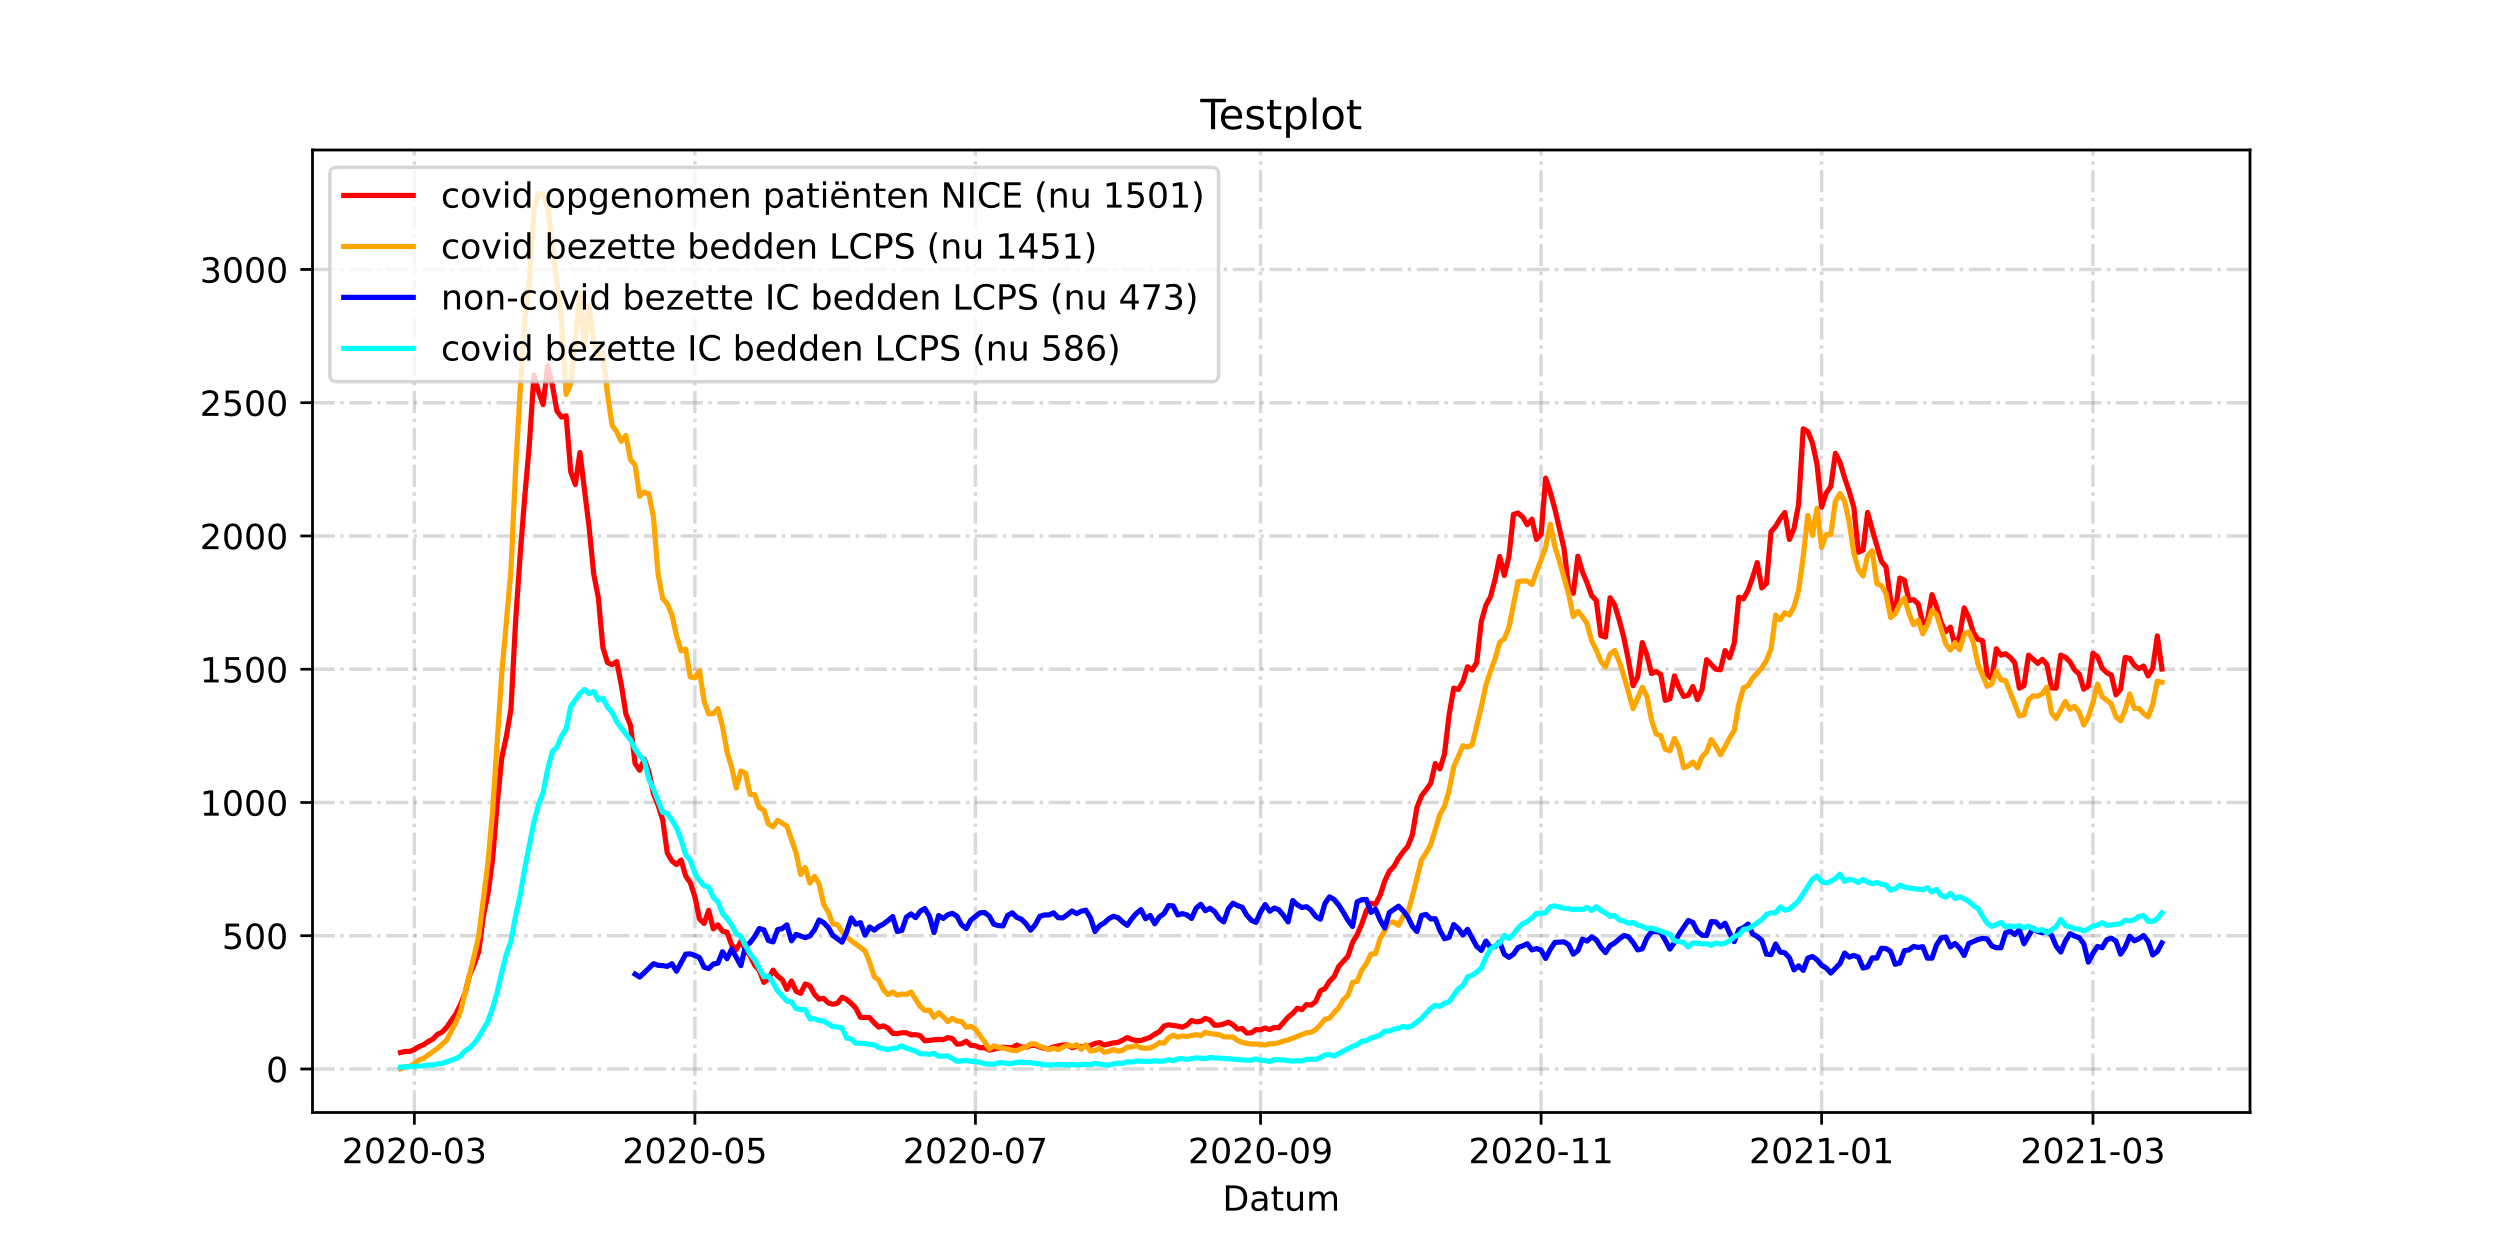 <?xml version="1.0" encoding="utf-8" standalone="no"?>
<!DOCTYPE svg PUBLIC "-//W3C//DTD SVG 1.1//EN"
  "http://www.w3.org/Graphics/SVG/1.1/DTD/svg11.dtd">
<!-- Created with matplotlib (https://matplotlib.org/) -->
<svg height="360pt" version="1.1" viewBox="0 0 720 360" width="720pt" xmlns="http://www.w3.org/2000/svg" xmlns:xlink="http://www.w3.org/1999/xlink">
 <defs>
  <style type="text/css">*{stroke-linecap:butt;stroke-linejoin:round;}</style>
 </defs>
 <g id="figure_1">
  <g id="patch_1">
   <path d="M 0 360 
L 720 360 
L 720 0 
L 0 0 
z
" style="fill:#ffffff;"/>
  </g>
  <g id="axes_1">
   <g id="patch_2">
    <path d="M 90 320.4 
L 648 320.4 
L 648 43.2 
L 90 43.2 
z
" style="fill:#ffffff;"/>
   </g>
   <g id="matplotlib.axis_1">
    <g id="xtick_1">
     <g id="line2d_1">
      <path clip-path="url(#p616b567272)" d="M 119.337 320.4 
L 119.337 43.2 
" style="fill:none;stroke:#808080;stroke-dasharray:6.4,1.6,1,1.6;stroke-dashoffset:0;stroke-opacity:0.3;"/>
     </g>
     <g id="line2d_2">
      <defs>
       <path d="M 0 0 
L 0 3.5 
" id="ma0789d30eb" style="stroke:#000000;stroke-width:0.8;"/>
      </defs>
      <g>
       <use style="stroke:#000000;stroke-width:0.8;" x="119.337" xlink:href="#ma0789d30eb" y="320.4"/>
      </g>
     </g>
     <g id="text_1">
      <!-- 2020-03 -->
      <g transform="translate(98.446 334.998)scale(0.1 -0.1)">
       <defs>
        <path d="M 19.188 8.297 
L 53.609 8.297 
L 53.609 0 
L 7.328 0 
L 7.328 8.297 
Q 12.938 14.109 22.625 23.891 
Q 32.328 33.688 34.812 36.531 
Q 39.547 41.844 41.422 45.531 
Q 43.312 49.219 43.312 52.781 
Q 43.312 58.594 39.234 62.25 
Q 35.156 65.922 28.609 65.922 
Q 23.969 65.922 18.812 64.312 
Q 13.672 62.703 7.812 59.422 
L 7.812 69.391 
Q 13.766 71.781 18.938 73 
Q 24.125 74.219 28.422 74.219 
Q 39.75 74.219 46.484 68.547 
Q 53.219 62.891 53.219 53.422 
Q 53.219 48.922 51.531 44.891 
Q 49.859 40.875 45.406 35.406 
Q 44.188 33.984 37.641 27.219 
Q 31.109 20.453 19.188 8.297 
z
" id="DejaVuSans-50"/>
        <path d="M 31.781 66.406 
Q 24.172 66.406 20.328 58.906 
Q 16.5 51.422 16.5 36.375 
Q 16.5 21.391 20.328 13.891 
Q 24.172 6.391 31.781 6.391 
Q 39.453 6.391 43.281 13.891 
Q 47.125 21.391 47.125 36.375 
Q 47.125 51.422 43.281 58.906 
Q 39.453 66.406 31.781 66.406 
z
M 31.781 74.219 
Q 44.047 74.219 50.516 64.516 
Q 56.984 54.828 56.984 36.375 
Q 56.984 17.969 50.516 8.266 
Q 44.047 -1.422 31.781 -1.422 
Q 19.531 -1.422 13.062 8.266 
Q 6.594 17.969 6.594 36.375 
Q 6.594 54.828 13.062 64.516 
Q 19.531 74.219 31.781 74.219 
z
" id="DejaVuSans-48"/>
        <path d="M 4.891 31.391 
L 31.203 31.391 
L 31.203 23.391 
L 4.891 23.391 
z
" id="DejaVuSans-45"/>
        <path d="M 40.578 39.312 
Q 47.656 37.797 51.625 33 
Q 55.609 28.219 55.609 21.188 
Q 55.609 10.406 48.188 4.484 
Q 40.766 -1.422 27.094 -1.422 
Q 22.516 -1.422 17.656 -0.516 
Q 12.797 0.391 7.625 2.203 
L 7.625 11.719 
Q 11.719 9.328 16.594 8.109 
Q 21.484 6.891 26.812 6.891 
Q 36.078 6.891 40.938 10.547 
Q 45.797 14.203 45.797 21.188 
Q 45.797 27.641 41.281 31.266 
Q 36.766 34.906 28.719 34.906 
L 20.219 34.906 
L 20.219 43.016 
L 29.109 43.016 
Q 36.375 43.016 40.234 45.922 
Q 44.094 48.828 44.094 54.297 
Q 44.094 59.906 40.109 62.906 
Q 36.141 65.922 28.719 65.922 
Q 24.656 65.922 20.016 65.031 
Q 15.375 64.156 9.812 62.312 
L 9.812 71.094 
Q 15.438 72.656 20.344 73.438 
Q 25.25 74.219 29.594 74.219 
Q 40.828 74.219 47.359 69.109 
Q 53.906 64.016 53.906 55.328 
Q 53.906 49.266 50.438 45.094 
Q 46.969 40.922 40.578 39.312 
z
" id="DejaVuSans-51"/>
       </defs>
       <use xlink:href="#DejaVuSans-50"/>
       <use x="63.623" xlink:href="#DejaVuSans-48"/>
       <use x="127.246" xlink:href="#DejaVuSans-50"/>
       <use x="190.869" xlink:href="#DejaVuSans-48"/>
       <use x="254.492" xlink:href="#DejaVuSans-45"/>
       <use x="290.576" xlink:href="#DejaVuSans-48"/>
       <use x="354.199" xlink:href="#DejaVuSans-51"/>
      </g>
     </g>
    </g>
    <g id="xtick_2">
     <g id="line2d_3">
      <path clip-path="url(#p616b567272)" d="M 200.13 320.4 
L 200.13 43.2 
" style="fill:none;stroke:#808080;stroke-dasharray:6.4,1.6,1,1.6;stroke-dashoffset:0;stroke-opacity:0.3;"/>
     </g>
     <g id="line2d_4">
      <g>
       <use style="stroke:#000000;stroke-width:0.8;" x="200.13" xlink:href="#ma0789d30eb" y="320.4"/>
      </g>
     </g>
     <g id="text_2">
      <!-- 2020-05 -->
      <g transform="translate(179.238 334.998)scale(0.1 -0.1)">
       <defs>
        <path d="M 10.797 72.906 
L 49.516 72.906 
L 49.516 64.594 
L 19.828 64.594 
L 19.828 46.734 
Q 21.969 47.469 24.109 47.828 
Q 26.266 48.188 28.422 48.188 
Q 40.625 48.188 47.75 41.5 
Q 54.891 34.812 54.891 23.391 
Q 54.891 11.625 47.562 5.094 
Q 40.234 -1.422 26.906 -1.422 
Q 22.312 -1.422 17.547 -0.641 
Q 12.797 0.141 7.719 1.703 
L 7.719 11.625 
Q 12.109 9.234 16.797 8.062 
Q 21.484 6.891 26.703 6.891 
Q 35.156 6.891 40.078 11.328 
Q 45.016 15.766 45.016 23.391 
Q 45.016 31 40.078 35.438 
Q 35.156 39.891 26.703 39.891 
Q 22.75 39.891 18.812 39.016 
Q 14.891 38.141 10.797 36.281 
z
" id="DejaVuSans-53"/>
       </defs>
       <use xlink:href="#DejaVuSans-50"/>
       <use x="63.623" xlink:href="#DejaVuSans-48"/>
       <use x="127.246" xlink:href="#DejaVuSans-50"/>
       <use x="190.869" xlink:href="#DejaVuSans-48"/>
       <use x="254.492" xlink:href="#DejaVuSans-45"/>
       <use x="290.576" xlink:href="#DejaVuSans-48"/>
       <use x="354.199" xlink:href="#DejaVuSans-53"/>
      </g>
     </g>
    </g>
    <g id="xtick_3">
     <g id="line2d_5">
      <path clip-path="url(#p616b567272)" d="M 280.923 320.4 
L 280.923 43.2 
" style="fill:none;stroke:#808080;stroke-dasharray:6.4,1.6,1,1.6;stroke-dashoffset:0;stroke-opacity:0.3;"/>
     </g>
     <g id="line2d_6">
      <g>
       <use style="stroke:#000000;stroke-width:0.8;" x="280.923" xlink:href="#ma0789d30eb" y="320.4"/>
      </g>
     </g>
     <g id="text_3">
      <!-- 2020-07 -->
      <g transform="translate(260.031 334.998)scale(0.1 -0.1)">
       <defs>
        <path d="M 8.203 72.906 
L 55.078 72.906 
L 55.078 68.703 
L 28.609 0 
L 18.312 0 
L 43.219 64.594 
L 8.203 64.594 
z
" id="DejaVuSans-55"/>
       </defs>
       <use xlink:href="#DejaVuSans-50"/>
       <use x="63.623" xlink:href="#DejaVuSans-48"/>
       <use x="127.246" xlink:href="#DejaVuSans-50"/>
       <use x="190.869" xlink:href="#DejaVuSans-48"/>
       <use x="254.492" xlink:href="#DejaVuSans-45"/>
       <use x="290.576" xlink:href="#DejaVuSans-48"/>
       <use x="354.199" xlink:href="#DejaVuSans-55"/>
      </g>
     </g>
    </g>
    <g id="xtick_4">
     <g id="line2d_7">
      <path clip-path="url(#p616b567272)" d="M 363.04 320.4 
L 363.04 43.2 
" style="fill:none;stroke:#808080;stroke-dasharray:6.4,1.6,1,1.6;stroke-dashoffset:0;stroke-opacity:0.3;"/>
     </g>
     <g id="line2d_8">
      <g>
       <use style="stroke:#000000;stroke-width:0.8;" x="363.04" xlink:href="#ma0789d30eb" y="320.4"/>
      </g>
     </g>
     <g id="text_4">
      <!-- 2020-09 -->
      <g transform="translate(342.148 334.998)scale(0.1 -0.1)">
       <defs>
        <path d="M 10.984 1.516 
L 10.984 10.5 
Q 14.703 8.734 18.5 7.812 
Q 22.312 6.891 25.984 6.891 
Q 35.75 6.891 40.891 13.453 
Q 46.047 20.016 46.781 33.406 
Q 43.953 29.203 39.594 26.953 
Q 35.25 24.703 29.984 24.703 
Q 19.047 24.703 12.672 31.312 
Q 6.297 37.938 6.297 49.422 
Q 6.297 60.641 12.938 67.422 
Q 19.578 74.219 30.609 74.219 
Q 43.266 74.219 49.922 64.516 
Q 56.594 54.828 56.594 36.375 
Q 56.594 19.141 48.406 8.859 
Q 40.234 -1.422 26.422 -1.422 
Q 22.703 -1.422 18.891 -0.688 
Q 15.094 0.047 10.984 1.516 
z
M 30.609 32.422 
Q 37.25 32.422 41.125 36.953 
Q 45.016 41.5 45.016 49.422 
Q 45.016 57.281 41.125 61.844 
Q 37.25 66.406 30.609 66.406 
Q 23.969 66.406 20.094 61.844 
Q 16.219 57.281 16.219 49.422 
Q 16.219 41.5 20.094 36.953 
Q 23.969 32.422 30.609 32.422 
z
" id="DejaVuSans-57"/>
       </defs>
       <use xlink:href="#DejaVuSans-50"/>
       <use x="63.623" xlink:href="#DejaVuSans-48"/>
       <use x="127.246" xlink:href="#DejaVuSans-50"/>
       <use x="190.869" xlink:href="#DejaVuSans-48"/>
       <use x="254.492" xlink:href="#DejaVuSans-45"/>
       <use x="290.576" xlink:href="#DejaVuSans-48"/>
       <use x="354.199" xlink:href="#DejaVuSans-57"/>
      </g>
     </g>
    </g>
    <g id="xtick_5">
     <g id="line2d_9">
      <path clip-path="url(#p616b567272)" d="M 443.833 320.4 
L 443.833 43.2 
" style="fill:none;stroke:#808080;stroke-dasharray:6.4,1.6,1,1.6;stroke-dashoffset:0;stroke-opacity:0.3;"/>
     </g>
     <g id="line2d_10">
      <g>
       <use style="stroke:#000000;stroke-width:0.8;" x="443.833" xlink:href="#ma0789d30eb" y="320.4"/>
      </g>
     </g>
     <g id="text_5">
      <!-- 2020-11 -->
      <g transform="translate(422.941 334.998)scale(0.1 -0.1)">
       <defs>
        <path d="M 12.406 8.297 
L 28.516 8.297 
L 28.516 63.922 
L 10.984 60.406 
L 10.984 69.391 
L 28.422 72.906 
L 38.281 72.906 
L 38.281 8.297 
L 54.391 8.297 
L 54.391 0 
L 12.406 0 
z
" id="DejaVuSans-49"/>
       </defs>
       <use xlink:href="#DejaVuSans-50"/>
       <use x="63.623" xlink:href="#DejaVuSans-48"/>
       <use x="127.246" xlink:href="#DejaVuSans-50"/>
       <use x="190.869" xlink:href="#DejaVuSans-48"/>
       <use x="254.492" xlink:href="#DejaVuSans-45"/>
       <use x="290.576" xlink:href="#DejaVuSans-49"/>
       <use x="354.199" xlink:href="#DejaVuSans-49"/>
      </g>
     </g>
    </g>
    <g id="xtick_6">
     <g id="line2d_11">
      <path clip-path="url(#p616b567272)" d="M 524.625 320.4 
L 524.625 43.2 
" style="fill:none;stroke:#808080;stroke-dasharray:6.4,1.6,1,1.6;stroke-dashoffset:0;stroke-opacity:0.3;"/>
     </g>
     <g id="line2d_12">
      <g>
       <use style="stroke:#000000;stroke-width:0.8;" x="524.625" xlink:href="#ma0789d30eb" y="320.4"/>
      </g>
     </g>
     <g id="text_6">
      <!-- 2021-01 -->
      <g transform="translate(503.734 334.998)scale(0.1 -0.1)">
       <use xlink:href="#DejaVuSans-50"/>
       <use x="63.623" xlink:href="#DejaVuSans-48"/>
       <use x="127.246" xlink:href="#DejaVuSans-50"/>
       <use x="190.869" xlink:href="#DejaVuSans-49"/>
       <use x="254.492" xlink:href="#DejaVuSans-45"/>
       <use x="290.576" xlink:href="#DejaVuSans-48"/>
       <use x="354.199" xlink:href="#DejaVuSans-49"/>
      </g>
     </g>
    </g>
    <g id="xtick_7">
     <g id="line2d_13">
      <path clip-path="url(#p616b567272)" d="M 602.769 320.4 
L 602.769 43.2 
" style="fill:none;stroke:#808080;stroke-dasharray:6.4,1.6,1,1.6;stroke-dashoffset:0;stroke-opacity:0.3;"/>
     </g>
     <g id="line2d_14">
      <g>
       <use style="stroke:#000000;stroke-width:0.8;" x="602.769" xlink:href="#ma0789d30eb" y="320.4"/>
      </g>
     </g>
     <g id="text_7">
      <!-- 2021-03 -->
      <g transform="translate(581.878 334.998)scale(0.1 -0.1)">
       <use xlink:href="#DejaVuSans-50"/>
       <use x="63.623" xlink:href="#DejaVuSans-48"/>
       <use x="127.246" xlink:href="#DejaVuSans-50"/>
       <use x="190.869" xlink:href="#DejaVuSans-49"/>
       <use x="254.492" xlink:href="#DejaVuSans-45"/>
       <use x="290.576" xlink:href="#DejaVuSans-48"/>
       <use x="354.199" xlink:href="#DejaVuSans-51"/>
      </g>
     </g>
    </g>
    <g id="text_8">
     <!-- Datum -->
     <g transform="translate(352.087 348.677)scale(0.1 -0.1)">
      <defs>
       <path d="M 19.672 64.797 
L 19.672 8.109 
L 31.594 8.109 
Q 46.688 8.109 53.688 14.938 
Q 60.688 21.781 60.688 36.531 
Q 60.688 51.172 53.688 57.984 
Q 46.688 64.797 31.594 64.797 
z
M 9.812 72.906 
L 30.078 72.906 
Q 51.266 72.906 61.172 64.094 
Q 71.094 55.281 71.094 36.531 
Q 71.094 17.672 61.125 8.828 
Q 51.172 0 30.078 0 
L 9.812 0 
z
" id="DejaVuSans-68"/>
       <path d="M 34.281 27.484 
Q 23.391 27.484 19.188 25 
Q 14.984 22.516 14.984 16.5 
Q 14.984 11.719 18.141 8.906 
Q 21.297 6.109 26.703 6.109 
Q 34.188 6.109 38.703 11.406 
Q 43.219 16.703 43.219 25.484 
L 43.219 27.484 
z
M 52.203 31.203 
L 52.203 0 
L 43.219 0 
L 43.219 8.297 
Q 40.141 3.328 35.547 0.953 
Q 30.953 -1.422 24.312 -1.422 
Q 15.922 -1.422 10.953 3.297 
Q 6 8.016 6 15.922 
Q 6 25.141 12.172 29.828 
Q 18.359 34.516 30.609 34.516 
L 43.219 34.516 
L 43.219 35.406 
Q 43.219 41.609 39.141 45 
Q 35.062 48.391 27.688 48.391 
Q 23 48.391 18.547 47.266 
Q 14.109 46.141 10.016 43.891 
L 10.016 52.203 
Q 14.938 54.109 19.578 55.047 
Q 24.219 56 28.609 56 
Q 40.484 56 46.344 49.844 
Q 52.203 43.703 52.203 31.203 
z
" id="DejaVuSans-97"/>
       <path d="M 18.312 70.219 
L 18.312 54.688 
L 36.812 54.688 
L 36.812 47.703 
L 18.312 47.703 
L 18.312 18.016 
Q 18.312 11.328 20.141 9.422 
Q 21.969 7.516 27.594 7.516 
L 36.812 7.516 
L 36.812 0 
L 27.594 0 
Q 17.188 0 13.234 3.875 
Q 9.281 7.766 9.281 18.016 
L 9.281 47.703 
L 2.688 47.703 
L 2.688 54.688 
L 9.281 54.688 
L 9.281 70.219 
z
" id="DejaVuSans-116"/>
       <path d="M 8.5 21.578 
L 8.5 54.688 
L 17.484 54.688 
L 17.484 21.922 
Q 17.484 14.156 20.5 10.266 
Q 23.531 6.391 29.594 6.391 
Q 36.859 6.391 41.078 11.031 
Q 45.312 15.672 45.312 23.688 
L 45.312 54.688 
L 54.297 54.688 
L 54.297 0 
L 45.312 0 
L 45.312 8.406 
Q 42.047 3.422 37.719 1 
Q 33.406 -1.422 27.688 -1.422 
Q 18.266 -1.422 13.375 4.438 
Q 8.5 10.297 8.5 21.578 
z
M 31.109 56 
z
" id="DejaVuSans-117"/>
       <path d="M 52 44.188 
Q 55.375 50.25 60.062 53.125 
Q 64.75 56 71.094 56 
Q 79.641 56 84.281 50.016 
Q 88.922 44.047 88.922 33.016 
L 88.922 0 
L 79.891 0 
L 79.891 32.719 
Q 79.891 40.578 77.094 44.375 
Q 74.312 48.188 68.609 48.188 
Q 61.625 48.188 57.562 43.547 
Q 53.516 38.922 53.516 30.906 
L 53.516 0 
L 44.484 0 
L 44.484 32.719 
Q 44.484 40.625 41.703 44.406 
Q 38.922 48.188 33.109 48.188 
Q 26.219 48.188 22.156 43.531 
Q 18.109 38.875 18.109 30.906 
L 18.109 0 
L 9.078 0 
L 9.078 54.688 
L 18.109 54.688 
L 18.109 46.188 
Q 21.188 51.219 25.484 53.609 
Q 29.781 56 35.688 56 
Q 41.656 56 45.828 52.969 
Q 50 49.953 52 44.188 
z
" id="DejaVuSans-109"/>
      </defs>
      <use xlink:href="#DejaVuSans-68"/>
      <use x="77.002" xlink:href="#DejaVuSans-97"/>
      <use x="138.281" xlink:href="#DejaVuSans-116"/>
      <use x="177.49" xlink:href="#DejaVuSans-117"/>
      <use x="240.869" xlink:href="#DejaVuSans-109"/>
     </g>
    </g>
   </g>
   <g id="matplotlib.axis_2">
    <g id="ytick_1">
     <g id="line2d_15">
      <path clip-path="url(#p616b567272)" d="M 90 307.877 
L 648 307.877 
" style="fill:none;stroke:#808080;stroke-dasharray:6.4,1.6,1,1.6;stroke-dashoffset:0;stroke-opacity:0.3;"/>
     </g>
     <g id="line2d_16">
      <defs>
       <path d="M 0 0 
L -3.5 0 
" id="m1bf57df050" style="stroke:#000000;stroke-width:0.8;"/>
      </defs>
      <g>
       <use style="stroke:#000000;stroke-width:0.8;" x="90" xlink:href="#m1bf57df050" y="307.877"/>
      </g>
     </g>
     <g id="text_9">
      <!-- 0 -->
      <g transform="translate(76.638 311.676)scale(0.1 -0.1)">
       <use xlink:href="#DejaVuSans-48"/>
      </g>
     </g>
    </g>
    <g id="ytick_2">
     <g id="line2d_17">
      <path clip-path="url(#p616b567272)" d="M 90 269.497 
L 648 269.497 
" style="fill:none;stroke:#808080;stroke-dasharray:6.4,1.6,1,1.6;stroke-dashoffset:0;stroke-opacity:0.3;"/>
     </g>
     <g id="line2d_18">
      <g>
       <use style="stroke:#000000;stroke-width:0.8;" x="90" xlink:href="#m1bf57df050" y="269.497"/>
      </g>
     </g>
     <g id="text_10">
      <!-- 500 -->
      <g transform="translate(63.913 273.296)scale(0.1 -0.1)">
       <use xlink:href="#DejaVuSans-53"/>
       <use x="63.623" xlink:href="#DejaVuSans-48"/>
       <use x="127.246" xlink:href="#DejaVuSans-48"/>
      </g>
     </g>
    </g>
    <g id="ytick_3">
     <g id="line2d_19">
      <path clip-path="url(#p616b567272)" d="M 90 231.118 
L 648 231.118 
" style="fill:none;stroke:#808080;stroke-dasharray:6.4,1.6,1,1.6;stroke-dashoffset:0;stroke-opacity:0.3;"/>
     </g>
     <g id="line2d_20">
      <g>
       <use style="stroke:#000000;stroke-width:0.8;" x="90" xlink:href="#m1bf57df050" y="231.118"/>
      </g>
     </g>
     <g id="text_11">
      <!-- 1000 -->
      <g transform="translate(57.55 234.917)scale(0.1 -0.1)">
       <use xlink:href="#DejaVuSans-49"/>
       <use x="63.623" xlink:href="#DejaVuSans-48"/>
       <use x="127.246" xlink:href="#DejaVuSans-48"/>
       <use x="190.869" xlink:href="#DejaVuSans-48"/>
      </g>
     </g>
    </g>
    <g id="ytick_4">
     <g id="line2d_21">
      <path clip-path="url(#p616b567272)" d="M 90 192.738 
L 648 192.738 
" style="fill:none;stroke:#808080;stroke-dasharray:6.4,1.6,1,1.6;stroke-dashoffset:0;stroke-opacity:0.3;"/>
     </g>
     <g id="line2d_22">
      <g>
       <use style="stroke:#000000;stroke-width:0.8;" x="90" xlink:href="#m1bf57df050" y="192.738"/>
      </g>
     </g>
     <g id="text_12">
      <!-- 1500 -->
      <g transform="translate(57.55 196.537)scale(0.1 -0.1)">
       <use xlink:href="#DejaVuSans-49"/>
       <use x="63.623" xlink:href="#DejaVuSans-53"/>
       <use x="127.246" xlink:href="#DejaVuSans-48"/>
       <use x="190.869" xlink:href="#DejaVuSans-48"/>
      </g>
     </g>
    </g>
    <g id="ytick_5">
     <g id="line2d_23">
      <path clip-path="url(#p616b567272)" d="M 90 154.359 
L 648 154.359 
" style="fill:none;stroke:#808080;stroke-dasharray:6.4,1.6,1,1.6;stroke-dashoffset:0;stroke-opacity:0.3;"/>
     </g>
     <g id="line2d_24">
      <g>
       <use style="stroke:#000000;stroke-width:0.8;" x="90" xlink:href="#m1bf57df050" y="154.359"/>
      </g>
     </g>
     <g id="text_13">
      <!-- 2000 -->
      <g transform="translate(57.55 158.158)scale(0.1 -0.1)">
       <use xlink:href="#DejaVuSans-50"/>
       <use x="63.623" xlink:href="#DejaVuSans-48"/>
       <use x="127.246" xlink:href="#DejaVuSans-48"/>
       <use x="190.869" xlink:href="#DejaVuSans-48"/>
      </g>
     </g>
    </g>
    <g id="ytick_6">
     <g id="line2d_25">
      <path clip-path="url(#p616b567272)" d="M 90 115.979 
L 648 115.979 
" style="fill:none;stroke:#808080;stroke-dasharray:6.4,1.6,1,1.6;stroke-dashoffset:0;stroke-opacity:0.3;"/>
     </g>
     <g id="line2d_26">
      <g>
       <use style="stroke:#000000;stroke-width:0.8;" x="90" xlink:href="#m1bf57df050" y="115.979"/>
      </g>
     </g>
     <g id="text_14">
      <!-- 2500 -->
      <g transform="translate(57.55 119.778)scale(0.1 -0.1)">
       <use xlink:href="#DejaVuSans-50"/>
       <use x="63.623" xlink:href="#DejaVuSans-53"/>
       <use x="127.246" xlink:href="#DejaVuSans-48"/>
       <use x="190.869" xlink:href="#DejaVuSans-48"/>
      </g>
     </g>
    </g>
    <g id="ytick_7">
     <g id="line2d_27">
      <path clip-path="url(#p616b567272)" d="M 90 77.6 
L 648 77.6 
" style="fill:none;stroke:#808080;stroke-dasharray:6.4,1.6,1,1.6;stroke-dashoffset:0;stroke-opacity:0.3;"/>
     </g>
     <g id="line2d_28">
      <g>
       <use style="stroke:#000000;stroke-width:0.8;" x="90" xlink:href="#m1bf57df050" y="77.6"/>
      </g>
     </g>
     <g id="text_15">
      <!-- 3000 -->
      <g transform="translate(57.55 81.399)scale(0.1 -0.1)">
       <use xlink:href="#DejaVuSans-51"/>
       <use x="63.623" xlink:href="#DejaVuSans-48"/>
       <use x="127.246" xlink:href="#DejaVuSans-48"/>
       <use x="190.869" xlink:href="#DejaVuSans-48"/>
      </g>
     </g>
    </g>
   </g>
   <g id="line2d_29">
    <path clip-path="url(#p616b567272)" d="M 115.364 303.118 
L 116.688 302.811 
L 118.013 302.811 
L 119.337 302.273 
L 120.662 301.429 
L 121.986 300.892 
L 123.31 299.971 
L 124.635 299.28 
L 125.959 297.898 
L 127.284 297.284 
L 128.608 295.902 
L 131.257 292.064 
L 132.582 289.378 
L 133.906 286.077 
L 135.231 280.858 
L 136.555 277.787 
L 137.88 274.103 
L 139.204 263.894 
L 140.529 257.446 
L 141.853 247.621 
L 143.178 231.578 
L 144.502 218.299 
L 145.826 212.158 
L 147.151 204.252 
L 148.475 179.229 
L 149.8 159.885 
L 151.124 143.152 
L 152.449 128.107 
L 153.773 108.073 
L 155.098 112.832 
L 156.422 116.516 
L 157.747 105.31 
L 159.071 110.913 
L 160.396 118.359 
L 161.72 120.124 
L 163.045 119.74 
L 164.369 135.86 
L 165.694 139.544 
L 167.018 130.333 
L 169.667 151.902 
L 170.991 165.335 
L 172.316 172.09 
L 173.64 186.521 
L 174.965 190.819 
L 176.289 191.433 
L 177.614 190.512 
L 178.938 197.267 
L 180.263 205.634 
L 181.587 208.934 
L 182.912 219.911 
L 184.236 221.83 
L 185.561 218.606 
L 186.885 222.29 
L 188.21 228.661 
L 189.534 231.885 
L 190.859 236.107 
L 192.183 245.702 
L 193.507 247.928 
L 194.832 249.003 
L 196.156 247.698 
L 197.481 252.303 
L 198.805 254.222 
L 200.13 258.29 
L 201.454 264.661 
L 202.779 265.966 
L 204.103 262.205 
L 205.428 267.501 
L 206.752 266.35 
L 208.077 268.192 
L 209.401 268.499 
L 210.726 272.184 
L 212.05 273.489 
L 213.375 271.109 
L 214.699 273.412 
L 216.023 275.254 
L 217.348 277.941 
L 218.672 279.476 
L 219.997 282.93 
L 221.321 281.855 
L 222.646 279.399 
L 223.97 281.165 
L 225.295 282.162 
L 226.619 284.926 
L 227.944 282.546 
L 229.268 285.463 
L 230.593 286.077 
L 231.917 283.391 
L 233.242 283.928 
L 234.566 286.307 
L 235.891 287.766 
L 237.215 287.536 
L 238.54 288.841 
L 239.864 289.224 
L 241.188 288.917 
L 242.513 287.229 
L 243.837 287.843 
L 245.162 288.994 
L 246.486 290.376 
L 247.811 292.986 
L 250.46 293.062 
L 251.784 294.597 
L 253.109 295.826 
L 254.433 295.442 
L 255.758 296.133 
L 257.082 297.591 
L 258.407 297.668 
L 259.731 297.438 
L 261.056 297.438 
L 262.38 298.052 
L 263.704 297.975 
L 265.029 298.282 
L 266.353 299.74 
L 267.678 299.664 
L 269.002 299.433 
L 270.327 299.357 
L 271.651 299.433 
L 272.976 298.819 
L 274.3 299.126 
L 275.625 300.738 
L 276.949 300.585 
L 278.274 299.894 
L 279.598 301.045 
L 280.923 301.199 
L 282.247 301.736 
L 283.572 301.736 
L 284.896 302.427 
L 288.869 301.583 
L 290.194 301.736 
L 291.518 301.736 
L 292.843 300.968 
L 294.167 301.583 
L 295.492 301.583 
L 296.816 301.122 
L 298.141 301.045 
L 299.465 301.583 
L 300.79 301.89 
L 302.114 302.043 
L 303.439 301.506 
L 306.088 300.968 
L 307.412 300.892 
L 308.737 301.736 
L 310.061 301.352 
L 311.385 301.506 
L 314.034 301.122 
L 315.359 300.508 
L 316.683 300.278 
L 318.008 300.968 
L 320.657 300.354 
L 321.981 300.201 
L 323.306 299.587 
L 324.63 298.819 
L 325.955 299.357 
L 327.279 299.664 
L 328.604 299.664 
L 331.253 298.742 
L 332.577 297.821 
L 333.901 297.13 
L 335.226 295.519 
L 336.55 295.135 
L 339.199 295.519 
L 340.524 295.826 
L 341.848 295.212 
L 343.173 293.907 
L 344.497 294.29 
L 345.822 294.137 
L 347.146 293.293 
L 348.471 293.753 
L 349.795 295.288 
L 351.12 295.212 
L 352.444 294.904 
L 353.769 294.367 
L 355.093 295.135 
L 356.418 296.363 
L 357.742 296.209 
L 359.066 297.514 
L 360.391 297.438 
L 361.715 296.516 
L 363.04 296.593 
L 364.364 296.056 
L 365.689 296.516 
L 367.013 295.902 
L 368.338 295.979 
L 370.987 292.909 
L 372.311 291.834 
L 373.636 290.376 
L 374.96 290.759 
L 376.285 289.301 
L 377.609 289.455 
L 378.934 288.457 
L 380.258 285.386 
L 381.582 284.696 
L 382.907 282.623 
L 384.231 281.241 
L 385.556 278.325 
L 388.205 275.408 
L 389.529 271.416 
L 390.854 269.19 
L 392.178 266.12 
L 393.503 262.359 
L 394.827 260.133 
L 396.152 260.44 
L 397.476 257.83 
L 398.801 253.762 
L 400.125 250.922 
L 401.45 249.54 
L 402.774 247.16 
L 404.099 245.318 
L 405.423 243.783 
L 406.747 240.482 
L 408.072 232.576 
L 409.396 229.199 
L 410.721 227.51 
L 412.045 225.591 
L 413.37 219.911 
L 414.694 221.446 
L 416.019 217.148 
L 417.343 205.864 
L 418.668 198.188 
L 419.992 198.572 
L 421.317 196.346 
L 422.641 192.047 
L 423.966 192.968 
L 425.29 190.819 
L 426.615 178.998 
L 427.939 174.316 
L 429.263 171.86 
L 430.588 166.794 
L 431.912 160.269 
L 433.237 165.719 
L 434.561 160.346 
L 435.886 148.141 
L 437.21 147.757 
L 438.535 148.909 
L 439.859 151.135 
L 441.184 149.523 
L 442.508 155.357 
L 443.833 153.898 
L 445.157 137.702 
L 446.482 141.77 
L 447.806 146.606 
L 450.455 158.043 
L 451.779 169.48 
L 453.104 170.862 
L 454.428 160.192 
L 455.753 164.721 
L 457.077 167.868 
L 458.402 171.553 
L 459.726 172.934 
L 461.051 183.067 
L 462.375 183.45 
L 463.7 172.167 
L 465.024 174.239 
L 466.349 178.614 
L 467.673 183.681 
L 468.998 190.205 
L 470.322 197.497 
L 471.647 194.964 
L 472.971 185.062 
L 474.296 188.593 
L 475.62 193.966 
L 476.944 193.429 
L 478.269 194.197 
L 479.593 201.719 
L 480.918 201.258 
L 482.242 194.657 
L 483.567 198.035 
L 484.891 200.568 
L 486.216 200.261 
L 487.54 197.728 
L 488.865 201.489 
L 490.189 198.572 
L 491.514 189.975 
L 494.163 192.738 
L 495.487 192.892 
L 496.812 187.365 
L 498.136 189.438 
L 499.46 185.216 
L 500.785 172.013 
L 502.109 172.474 
L 503.434 170.017 
L 504.758 166.256 
L 506.083 162.035 
L 507.407 169.327 
L 508.732 168.022 
L 510.056 153.13 
L 511.381 151.595 
L 512.705 149.369 
L 514.03 147.604 
L 515.354 155.357 
L 516.679 152.209 
L 518.003 145.224 
L 519.328 123.501 
L 520.652 124.269 
L 521.977 127.57 
L 523.301 133.71 
L 524.625 146.069 
L 525.95 142 
L 527.274 140.081 
L 528.599 130.563 
L 529.923 133.173 
L 531.248 137.625 
L 532.572 141.54 
L 533.897 146.069 
L 535.221 159.041 
L 536.546 158.427 
L 537.87 147.604 
L 539.195 152.516 
L 541.844 161.651 
L 543.168 163.263 
L 544.493 172.858 
L 545.817 176.465 
L 547.141 166.487 
L 548.466 167.101 
L 549.79 172.934 
L 551.115 172.704 
L 552.439 173.932 
L 553.764 179.459 
L 555.088 178.691 
L 556.413 171.246 
L 557.737 174.777 
L 559.062 179.382 
L 560.386 181.915 
L 561.711 180.61 
L 563.035 186.06 
L 564.36 183.143 
L 565.684 175.084 
L 567.009 177.847 
L 568.333 182.145 
L 569.657 184.141 
L 570.982 184.525 
L 572.306 194.197 
L 573.631 195.501 
L 574.955 186.828 
L 576.28 188.67 
L 577.604 188.286 
L 578.929 189.284 
L 580.253 190.896 
L 581.578 198.188 
L 582.902 197.497 
L 584.227 188.67 
L 586.876 191.049 
L 588.2 189.898 
L 589.525 191.433 
L 590.849 198.111 
L 592.174 198.188 
L 593.498 188.67 
L 594.822 189.284 
L 596.147 190.589 
L 597.471 192.892 
L 598.796 194.12 
L 600.12 198.495 
L 601.445 197.574 
L 602.769 188.133 
L 604.094 189.13 
L 605.418 192.431 
L 606.743 193.736 
L 608.067 194.427 
L 609.392 200.107 
L 610.716 198.495 
L 612.041 189.361 
L 613.365 189.591 
L 614.69 191.587 
L 616.014 192.585 
L 617.338 191.817 
L 618.663 194.657 
L 619.987 192.431 
L 621.312 183.143 
L 622.636 192.661 
L 622.636 192.661 
" style="fill:none;stroke:#ff0000;stroke-linecap:square;stroke-width:1.5;"/>
   </g>
   <g id="line2d_30">
    <path clip-path="url(#p616b567272)" d="M 115.364 307.8 
L 116.688 307.186 
L 118.013 307.109 
L 119.337 306.342 
L 120.662 305.267 
L 121.986 304.806 
L 124.635 302.887 
L 125.959 301.966 
L 128.608 299.587 
L 131.257 294.521 
L 132.582 291.374 
L 136.555 275.331 
L 137.88 269.497 
L 140.529 248.388 
L 141.853 233.728 
L 144.502 194.12 
L 147.151 164.261 
L 148.475 135.629 
L 149.8 112.602 
L 151.124 92.107 
L 152.449 81.284 
L 153.773 60.252 
L 155.098 55.8 
L 156.422 55.8 
L 157.747 59.791 
L 159.071 70.307 
L 161.72 92.414 
L 163.045 113.6 
L 164.369 110.606 
L 167.018 84.354 
L 168.343 99.629 
L 169.667 88.039 
L 170.991 98.094 
L 172.316 102.546 
L 173.64 101.779 
L 174.965 113.523 
L 176.289 122.504 
L 177.614 124.346 
L 178.938 127.109 
L 180.263 125.42 
L 181.587 132.406 
L 182.912 133.941 
L 184.236 142.922 
L 185.561 141.693 
L 186.885 142.307 
L 188.21 149.062 
L 189.534 165.412 
L 190.859 172.397 
L 192.183 173.855 
L 193.507 177.079 
L 194.832 183.067 
L 196.156 187.442 
L 197.481 186.981 
L 198.805 194.964 
L 200.13 195.194 
L 201.454 193.199 
L 202.779 201.949 
L 204.103 205.557 
L 205.428 205.557 
L 206.752 204.099 
L 208.077 209.165 
L 209.401 216.61 
L 210.726 220.986 
L 212.05 226.973 
L 213.375 222.06 
L 214.699 222.674 
L 216.023 228.738 
L 217.348 228.892 
L 218.672 232.576 
L 219.997 233.344 
L 221.321 237.335 
L 222.646 238.103 
L 223.97 236.261 
L 226.619 237.949 
L 229.268 245.625 
L 230.593 251.843 
L 231.917 249.847 
L 233.242 254.299 
L 234.566 252.38 
L 235.891 254.529 
L 237.215 260.44 
L 238.54 262.666 
L 239.864 266.12 
L 241.188 266.273 
L 242.513 268.269 
L 243.837 269.804 
L 245.162 270.956 
L 247.811 272.875 
L 249.135 273.872 
L 250.46 277.173 
L 251.784 281.318 
L 253.109 282.316 
L 254.433 285.079 
L 255.758 286.461 
L 257.082 285.693 
L 258.407 286.614 
L 259.731 286.307 
L 261.056 286.384 
L 262.38 285.693 
L 265.029 289.838 
L 266.353 290.99 
L 267.678 290.913 
L 269.002 292.986 
L 270.327 291.681 
L 271.651 292.755 
L 272.976 294.214 
L 274.3 293.293 
L 275.625 294.06 
L 276.949 294.214 
L 278.274 295.826 
L 279.598 295.595 
L 280.923 296.363 
L 282.247 298.282 
L 283.572 299.971 
L 284.896 302.12 
L 286.221 301.199 
L 287.545 301.659 
L 288.869 301.813 
L 291.518 302.504 
L 292.843 302.58 
L 294.167 301.966 
L 295.492 301.506 
L 296.816 300.661 
L 298.141 300.661 
L 299.465 301.352 
L 300.79 301.736 
L 302.114 302.273 
L 303.439 301.89 
L 304.763 302.273 
L 307.412 300.968 
L 308.737 301.352 
L 310.061 300.892 
L 311.385 302.197 
L 312.71 300.892 
L 314.034 302.734 
L 315.359 302.504 
L 316.683 301.966 
L 318.008 303.041 
L 319.332 302.811 
L 320.657 302.273 
L 321.981 302.734 
L 323.306 302.504 
L 324.63 301.583 
L 325.955 301.506 
L 327.279 301.122 
L 328.604 301.813 
L 329.928 301.89 
L 331.253 301.813 
L 332.577 301.199 
L 333.901 300.278 
L 335.226 300.431 
L 336.55 298.896 
L 337.875 298.128 
L 339.199 298.666 
L 340.524 298.359 
L 341.848 298.512 
L 344.497 297.975 
L 345.822 298.282 
L 347.146 297.284 
L 348.471 297.668 
L 351.12 297.975 
L 352.444 298.589 
L 355.093 298.666 
L 356.418 299.664 
L 357.742 300.201 
L 359.066 300.508 
L 360.391 300.661 
L 363.04 300.738 
L 364.364 300.968 
L 365.689 300.585 
L 367.013 300.585 
L 368.338 300.278 
L 369.662 299.817 
L 370.987 299.51 
L 376.285 297.438 
L 377.609 297.284 
L 378.934 296.516 
L 380.258 295.135 
L 381.582 293.523 
L 382.907 293.216 
L 384.231 291.604 
L 385.556 290.222 
L 386.88 287.919 
L 388.205 286.691 
L 389.529 282.93 
L 390.854 282.623 
L 392.178 279.399 
L 393.503 277.557 
L 394.827 274.794 
L 396.152 274.64 
L 397.476 270.265 
L 398.801 268.116 
L 400.125 265.583 
L 401.45 265.583 
L 402.774 266.504 
L 404.099 263.894 
L 405.423 262.973 
L 406.747 258.214 
L 409.396 247.621 
L 410.721 245.625 
L 412.045 243.246 
L 414.694 234.572 
L 416.019 232.192 
L 417.343 227.587 
L 418.668 220.909 
L 421.317 214.768 
L 422.641 215.152 
L 423.966 214.538 
L 426.615 203.561 
L 427.939 197.344 
L 429.263 193.275 
L 430.588 189.668 
L 431.912 184.986 
L 433.237 183.988 
L 434.561 180.687 
L 437.21 167.484 
L 438.535 167.331 
L 439.859 167.331 
L 441.184 168.329 
L 445.157 157.583 
L 446.482 150.981 
L 447.806 157.429 
L 449.131 161.651 
L 451.779 171.092 
L 453.104 177.617 
L 454.428 176.081 
L 455.753 177.617 
L 457.077 179.612 
L 458.402 184.602 
L 459.726 187.212 
L 461.051 190.435 
L 462.375 192.047 
L 463.7 188.363 
L 465.024 187.365 
L 466.349 190.589 
L 467.673 194.657 
L 470.322 204.099 
L 472.971 197.958 
L 474.296 200.491 
L 475.62 207.322 
L 476.944 211.391 
L 478.269 211.851 
L 479.593 215.766 
L 480.918 216.226 
L 482.242 212.696 
L 483.567 215.382 
L 484.891 221.062 
L 486.216 220.602 
L 487.54 219.45 
L 488.865 221.139 
L 490.189 217.915 
L 491.514 216.533 
L 492.838 213.003 
L 494.163 214.922 
L 495.487 217.378 
L 496.812 215.075 
L 498.136 212.542 
L 499.46 210.393 
L 500.785 202.794 
L 502.109 198.111 
L 503.434 197.497 
L 504.758 195.271 
L 507.407 192.354 
L 508.732 190.205 
L 510.056 186.904 
L 511.381 177.156 
L 512.705 178.461 
L 514.03 176.465 
L 515.354 177.079 
L 516.679 174.777 
L 518.003 169.941 
L 519.328 160.346 
L 520.652 148.448 
L 521.977 154.205 
L 523.301 146.376 
L 524.625 157.659 
L 525.95 153.975 
L 527.274 153.898 
L 528.599 144.38 
L 529.923 142.154 
L 531.248 144.303 
L 532.572 150.367 
L 533.897 159.271 
L 535.221 164.03 
L 536.546 165.872 
L 537.87 160.039 
L 539.195 158.58 
L 540.519 168.099 
L 541.844 168.636 
L 543.168 170.939 
L 544.493 177.847 
L 545.817 176.772 
L 547.141 174.009 
L 548.466 172.243 
L 549.79 176.696 
L 551.115 179.919 
L 552.439 178.614 
L 553.764 182.529 
L 555.088 179.919 
L 556.413 175.851 
L 557.737 177.003 
L 560.386 185.446 
L 561.711 187.212 
L 563.035 185.062 
L 564.36 187.135 
L 565.684 182.683 
L 567.009 181.992 
L 568.333 184.986 
L 569.657 191.28 
L 572.306 197.651 
L 573.631 196.96 
L 574.955 193.352 
L 576.28 195.809 
L 577.604 196.039 
L 580.253 202.717 
L 581.578 206.171 
L 582.902 205.864 
L 584.227 201.489 
L 585.551 200.414 
L 586.876 200.491 
L 588.2 199.8 
L 589.525 197.881 
L 590.849 205.327 
L 592.174 206.939 
L 594.822 202.026 
L 596.147 204.252 
L 597.471 203.408 
L 598.796 205.096 
L 600.12 208.781 
L 601.445 206.401 
L 602.769 202.333 
L 604.094 197.037 
L 605.418 200.644 
L 608.067 202.717 
L 609.392 206.478 
L 610.716 207.629 
L 612.041 204.482 
L 613.365 199.877 
L 614.69 204.022 
L 616.014 204.022 
L 617.338 205.48 
L 618.663 206.478 
L 619.987 202.87 
L 621.312 196.192 
L 622.636 196.499 
L 622.636 196.499 
" style="fill:none;stroke:#ffa500;stroke-linecap:square;stroke-width:1.5;"/>
   </g>
   <g id="line2d_31">
    <path clip-path="url(#p616b567272)" d="M 182.912 280.551 
L 184.236 281.395 
L 188.21 277.557 
L 189.534 278.017 
L 190.859 278.094 
L 192.183 278.325 
L 193.507 277.557 
L 194.832 279.706 
L 197.481 274.794 
L 198.805 274.717 
L 200.13 275.177 
L 201.454 275.791 
L 202.779 278.555 
L 204.103 278.939 
L 205.428 277.634 
L 206.752 277.403 
L 208.077 274.103 
L 209.401 276.099 
L 210.726 273.335 
L 213.375 278.094 
L 214.699 272.414 
L 216.023 271.493 
L 217.348 269.728 
L 218.672 267.425 
L 219.997 267.809 
L 221.321 270.879 
L 222.646 271.263 
L 223.97 267.732 
L 225.295 267.425 
L 226.619 266.35 
L 227.944 270.956 
L 229.268 269.113 
L 231.917 270.035 
L 233.242 269.574 
L 234.566 267.809 
L 235.891 264.968 
L 237.215 265.736 
L 238.54 267.118 
L 239.864 269.42 
L 242.513 271.339 
L 243.837 268.423 
L 245.162 264.354 
L 246.486 266.197 
L 247.811 265.736 
L 249.135 269.344 
L 250.46 266.964 
L 251.784 267.885 
L 253.109 266.811 
L 254.433 266.12 
L 255.758 265.122 
L 257.082 263.971 
L 258.407 268.269 
L 259.731 267.962 
L 261.056 264.124 
L 262.38 263.203 
L 263.704 264.278 
L 265.029 262.435 
L 266.353 261.668 
L 267.678 263.894 
L 269.002 268.576 
L 270.327 263.664 
L 271.651 264.508 
L 272.976 263.433 
L 274.3 263.049 
L 275.625 263.894 
L 276.949 266.35 
L 278.274 267.425 
L 279.598 264.968 
L 282.247 262.896 
L 283.572 262.819 
L 284.896 263.817 
L 286.221 266.197 
L 287.545 266.58 
L 288.869 266.657 
L 290.194 263.664 
L 291.518 262.896 
L 292.843 264.201 
L 294.167 264.738 
L 295.492 266.043 
L 296.816 267.885 
L 298.141 266.35 
L 299.465 263.894 
L 300.79 263.51 
L 302.114 263.51 
L 303.439 262.896 
L 304.763 264.278 
L 306.088 264.354 
L 307.412 263.433 
L 308.737 262.359 
L 310.061 263.126 
L 311.385 262.435 
L 312.71 262.128 
L 314.034 264.278 
L 315.359 268.269 
L 316.683 266.58 
L 318.008 265.813 
L 319.332 264.585 
L 320.657 263.894 
L 321.981 264.278 
L 323.306 265.506 
L 324.63 266.504 
L 325.955 264.585 
L 327.279 263.049 
L 328.604 261.975 
L 329.928 264.585 
L 331.253 263.664 
L 332.577 266.043 
L 333.901 264.047 
L 335.226 263.126 
L 336.55 260.823 
L 337.875 260.9 
L 339.199 263.51 
L 340.524 263.126 
L 341.848 263.51 
L 343.173 264.508 
L 344.497 261.514 
L 345.822 260.44 
L 347.146 262.282 
L 348.471 261.591 
L 349.795 262.512 
L 351.12 264.508 
L 352.444 265.506 
L 353.769 261.745 
L 355.093 260.133 
L 356.418 260.823 
L 357.742 261.284 
L 359.066 263.587 
L 360.391 265.045 
L 361.715 265.659 
L 363.04 262.666 
L 364.364 260.516 
L 365.689 262.435 
L 367.013 261.514 
L 368.338 262.052 
L 369.662 263.664 
L 370.987 265.506 
L 372.311 259.365 
L 373.636 260.593 
L 374.96 261.361 
L 376.285 261.13 
L 377.609 262.128 
L 378.934 263.971 
L 380.258 264.738 
L 381.582 260.209 
L 382.907 258.29 
L 384.231 259.058 
L 385.556 260.67 
L 386.88 262.742 
L 388.205 265.045 
L 389.529 266.811 
L 390.854 259.749 
L 392.178 259.135 
L 393.503 259.058 
L 394.827 262.742 
L 396.152 261.821 
L 397.476 264.968 
L 398.801 267.271 
L 400.125 262.819 
L 402.774 260.977 
L 404.099 262.282 
L 405.423 264.047 
L 406.747 266.734 
L 408.072 268.269 
L 409.396 263.664 
L 410.721 263.357 
L 412.045 264.661 
L 413.37 264.585 
L 414.694 267.962 
L 416.019 270.342 
L 417.343 269.958 
L 418.668 266.273 
L 419.992 267.425 
L 421.317 269.267 
L 422.641 267.655 
L 425.29 272.568 
L 426.615 273.719 
L 427.939 271.032 
L 429.263 272.875 
L 430.588 272.568 
L 431.912 271.339 
L 433.237 274.794 
L 434.561 275.715 
L 435.886 274.794 
L 437.21 272.875 
L 438.535 272.414 
L 439.859 271.8 
L 441.184 273.565 
L 442.508 273.182 
L 443.833 273.642 
L 445.157 276.022 
L 446.482 273.412 
L 447.806 271.416 
L 450.455 271.263 
L 451.779 272.107 
L 453.104 274.794 
L 454.428 273.796 
L 455.753 270.495 
L 457.077 271.032 
L 458.402 269.804 
L 459.726 270.649 
L 461.051 272.798 
L 462.375 274.333 
L 463.7 272.337 
L 465.024 271.57 
L 466.349 270.418 
L 467.673 269.42 
L 468.998 269.804 
L 470.322 271.416 
L 471.647 273.565 
L 472.971 273.258 
L 474.296 270.188 
L 475.62 268.346 
L 476.944 268.269 
L 478.269 268.499 
L 479.593 270.802 
L 480.918 273.335 
L 482.242 271.416 
L 483.567 269.037 
L 486.216 265.122 
L 487.54 265.659 
L 488.865 268.269 
L 490.189 269.344 
L 491.514 269.42 
L 492.838 265.429 
L 494.163 265.506 
L 495.487 266.964 
L 496.812 265.89 
L 498.136 268.73 
L 499.46 271.186 
L 500.785 267.732 
L 502.109 267.194 
L 503.434 266.12 
L 504.758 268.96 
L 506.083 269.728 
L 507.407 270.802 
L 508.732 274.794 
L 510.056 274.947 
L 511.381 271.877 
L 512.705 274.18 
L 514.03 274.41 
L 515.354 275.868 
L 516.679 279.322 
L 518.003 278.171 
L 519.328 279.476 
L 520.652 275.945 
L 521.977 275.484 
L 523.301 276.406 
L 524.625 278.017 
L 525.95 278.785 
L 527.274 280.243 
L 529.923 277.48 
L 531.248 274.487 
L 532.572 275.638 
L 533.897 275.177 
L 535.221 275.638 
L 536.546 278.785 
L 537.87 278.478 
L 539.195 275.868 
L 540.519 275.945 
L 541.844 273.105 
L 543.168 273.182 
L 544.493 274.026 
L 545.817 277.71 
L 547.141 277.327 
L 548.466 273.796 
L 549.79 273.565 
L 551.115 272.568 
L 552.439 272.875 
L 553.764 272.644 
L 555.088 275.945 
L 556.413 275.945 
L 557.737 272.107 
L 559.062 270.111 
L 560.386 269.881 
L 561.711 272.721 
L 563.035 271.723 
L 564.36 273.028 
L 565.684 275.177 
L 567.009 271.723 
L 569.657 270.572 
L 570.982 270.265 
L 572.306 270.418 
L 573.631 272.414 
L 574.955 272.951 
L 576.28 272.951 
L 577.604 268.653 
L 578.929 268.192 
L 580.253 269.113 
L 581.578 267.809 
L 582.902 271.8 
L 585.551 267.348 
L 586.876 268.269 
L 588.2 268.653 
L 589.525 268.346 
L 590.849 269.344 
L 592.174 272.491 
L 593.498 274.18 
L 594.822 271.032 
L 596.147 268.883 
L 597.471 269.574 
L 598.796 270.035 
L 600.12 271.8 
L 601.445 277.096 
L 602.769 274.563 
L 604.094 272.568 
L 605.418 272.951 
L 606.743 270.649 
L 608.067 270.188 
L 609.392 271.032 
L 610.716 274.794 
L 612.041 272.798 
L 613.365 269.651 
L 614.69 270.956 
L 616.014 270.342 
L 617.338 269.42 
L 618.663 271.109 
L 619.987 275.024 
L 621.312 274.026 
L 622.636 271.57 
L 622.636 271.57 
" style="fill:none;stroke:#0000ff;stroke-linecap:square;stroke-width:1.5;"/>
   </g>
   <g id="line2d_32">
    <path clip-path="url(#p616b567272)" d="M 115.364 307.339 
L 121.986 306.956 
L 123.31 306.725 
L 124.635 306.725 
L 125.959 306.418 
L 127.284 306.265 
L 131.257 304.883 
L 132.582 304.192 
L 133.906 302.657 
L 135.231 301.813 
L 136.555 300.508 
L 137.88 298.666 
L 140.529 294.137 
L 141.853 290.376 
L 143.178 285.847 
L 144.502 280.09 
L 145.826 274.87 
L 147.151 271.032 
L 148.475 263.894 
L 149.8 257.753 
L 151.124 250.154 
L 153.773 236.721 
L 155.098 231.732 
L 156.422 228.201 
L 157.747 221.446 
L 159.071 216.457 
L 160.396 215.152 
L 161.72 212.005 
L 163.045 209.932 
L 164.369 203.484 
L 167.018 199.723 
L 168.343 198.572 
L 169.667 199.8 
L 170.991 199.109 
L 172.316 201.642 
L 173.64 201.105 
L 174.965 203.638 
L 176.289 205.173 
L 177.614 207.86 
L 178.938 209.702 
L 181.587 213.079 
L 182.912 215.689 
L 184.236 217.608 
L 185.561 218.99 
L 186.885 224.44 
L 188.21 227.28 
L 190.859 233.958 
L 192.183 234.265 
L 193.507 236.184 
L 194.832 238.41 
L 196.156 241.787 
L 197.481 246.162 
L 198.805 247.774 
L 200.13 251.459 
L 201.454 253.531 
L 202.779 255.067 
L 204.103 255.45 
L 205.428 258.444 
L 206.752 259.672 
L 208.077 263.049 
L 209.401 264.585 
L 210.726 266.35 
L 212.05 268.96 
L 213.375 269.651 
L 214.699 272.337 
L 216.023 274.717 
L 217.348 276.406 
L 219.997 281.318 
L 221.321 281.088 
L 222.646 283.084 
L 223.97 285.386 
L 226.619 288.303 
L 227.944 288.533 
L 229.268 290.452 
L 230.593 290.759 
L 231.917 290.759 
L 233.242 293.446 
L 234.566 293.369 
L 235.891 293.907 
L 237.215 294.06 
L 239.864 295.672 
L 241.188 295.749 
L 242.513 296.056 
L 243.837 298.973 
L 245.162 299.203 
L 246.486 300.431 
L 249.135 300.508 
L 250.46 300.815 
L 251.784 300.892 
L 253.109 301.736 
L 255.758 302.273 
L 257.082 301.966 
L 258.407 301.813 
L 259.731 301.199 
L 261.056 301.89 
L 263.704 302.734 
L 265.029 303.501 
L 266.353 303.501 
L 267.678 303.655 
L 269.002 303.348 
L 270.327 304.192 
L 272.976 304.116 
L 275.625 305.651 
L 278.274 305.42 
L 279.598 305.651 
L 280.923 305.728 
L 282.247 305.958 
L 283.572 306.342 
L 284.896 306.495 
L 286.221 306.495 
L 287.545 306.111 
L 288.869 306.035 
L 290.194 306.342 
L 291.518 306.265 
L 292.843 305.958 
L 294.167 305.881 
L 295.492 306.035 
L 296.816 306.035 
L 298.141 306.265 
L 299.465 306.342 
L 300.79 306.725 
L 303.439 306.649 
L 304.763 306.572 
L 307.412 306.725 
L 308.737 306.572 
L 310.061 306.725 
L 312.71 306.495 
L 314.034 306.649 
L 315.359 306.265 
L 319.332 306.802 
L 320.657 306.418 
L 321.981 306.188 
L 323.306 306.265 
L 324.63 305.804 
L 325.955 305.881 
L 327.279 305.574 
L 331.253 305.728 
L 332.577 305.497 
L 333.901 305.651 
L 335.226 305.574 
L 336.55 305.19 
L 337.875 305.497 
L 339.199 304.96 
L 340.524 304.883 
L 341.848 305.113 
L 344.497 304.653 
L 347.146 304.883 
L 348.471 304.576 
L 356.418 305.113 
L 357.742 305.267 
L 360.391 305.344 
L 361.715 304.96 
L 363.04 305.344 
L 364.364 305.42 
L 365.689 305.728 
L 367.013 305.19 
L 368.338 305.19 
L 372.311 305.574 
L 373.636 305.497 
L 374.96 305.574 
L 376.285 305.113 
L 377.609 305.037 
L 378.934 305.113 
L 380.258 304.576 
L 381.582 303.809 
L 382.907 303.732 
L 384.231 304.116 
L 389.529 301.352 
L 390.854 300.892 
L 392.178 299.894 
L 393.503 299.74 
L 394.827 298.973 
L 397.476 298.128 
L 398.801 296.977 
L 400.125 296.977 
L 401.45 296.363 
L 402.774 296.209 
L 404.099 295.595 
L 405.423 295.902 
L 406.747 295.365 
L 409.396 293.293 
L 412.045 290.376 
L 413.37 289.531 
L 414.694 289.838 
L 416.019 288.917 
L 417.343 288.533 
L 419.992 284.772 
L 421.317 283.851 
L 422.641 281.395 
L 423.966 280.858 
L 425.29 279.936 
L 426.615 278.785 
L 427.939 275.715 
L 429.263 273.335 
L 430.588 272.337 
L 431.912 271.646 
L 433.237 269.42 
L 434.561 270.265 
L 435.886 269.037 
L 437.21 267.271 
L 438.535 266.043 
L 439.859 265.429 
L 441.184 264.354 
L 442.508 263.049 
L 443.833 263.126 
L 445.157 262.819 
L 446.482 261.13 
L 447.806 260.9 
L 450.455 261.591 
L 451.779 261.668 
L 453.104 261.975 
L 454.428 261.821 
L 455.753 261.975 
L 457.077 261.361 
L 458.402 262.205 
L 459.726 261.13 
L 461.051 262.205 
L 462.375 262.896 
L 463.7 263.894 
L 465.024 263.664 
L 466.349 264.968 
L 467.673 265.275 
L 468.998 265.89 
L 470.322 265.659 
L 471.647 266.427 
L 472.971 266.734 
L 474.296 267.501 
L 475.62 267.271 
L 478.269 268.116 
L 479.593 268.653 
L 480.918 269.037 
L 482.242 270.956 
L 484.891 271.416 
L 486.216 272.721 
L 487.54 271.57 
L 488.865 271.646 
L 490.189 271.877 
L 491.514 271.8 
L 492.838 272.261 
L 494.163 271.57 
L 495.487 271.877 
L 496.812 271.646 
L 498.136 270.956 
L 499.46 269.728 
L 500.785 269.267 
L 502.109 267.655 
L 503.434 267.501 
L 504.758 266.734 
L 506.083 265.736 
L 507.407 264.892 
L 508.732 263.357 
L 510.056 262.896 
L 511.381 262.896 
L 512.705 261.207 
L 514.03 262.128 
L 515.354 261.821 
L 518.003 259.442 
L 521.977 253.224 
L 523.301 252.303 
L 524.625 253.915 
L 525.95 254.299 
L 527.274 253.838 
L 528.599 252.994 
L 529.923 251.766 
L 531.248 253.838 
L 532.572 253.224 
L 533.897 253.531 
L 535.221 254.145 
L 536.546 253.301 
L 537.87 253.992 
L 539.195 254.529 
L 540.519 254.145 
L 541.844 254.683 
L 543.168 254.913 
L 544.493 256.371 
L 545.817 255.988 
L 547.141 254.913 
L 548.466 255.45 
L 549.79 255.757 
L 553.764 256.218 
L 555.088 255.681 
L 556.413 256.909 
L 557.737 256.141 
L 559.062 257.907 
L 560.386 258.367 
L 561.711 257.293 
L 563.035 258.751 
L 564.36 258.29 
L 565.684 258.828 
L 567.009 259.595 
L 568.333 260.823 
L 569.657 261.668 
L 570.982 263.894 
L 572.306 265.89 
L 573.631 266.811 
L 576.28 265.659 
L 577.604 266.964 
L 578.929 266.657 
L 580.253 266.887 
L 581.578 266.58 
L 582.902 267.194 
L 584.227 266.734 
L 585.551 267.501 
L 586.876 267.962 
L 588.2 267.732 
L 589.525 268.73 
L 592.174 266.887 
L 593.498 264.815 
L 594.822 266.58 
L 596.147 266.964 
L 597.471 267.501 
L 598.796 267.578 
L 600.12 268.116 
L 601.445 267.501 
L 602.769 266.734 
L 604.094 266.427 
L 605.418 265.736 
L 606.743 266.504 
L 610.716 266.043 
L 612.041 265.045 
L 613.365 265.199 
L 614.69 264.892 
L 616.014 263.971 
L 617.338 263.664 
L 618.663 265.352 
L 619.987 265.352 
L 621.312 264.585 
L 622.636 262.896 
L 622.636 262.896 
" style="fill:none;stroke:#00ffff;stroke-linecap:square;stroke-width:1.5;"/>
   </g>
   <g id="patch_3">
    <path d="M 90 320.4 
L 90 43.2 
" style="fill:none;stroke:#000000;stroke-linecap:square;stroke-linejoin:miter;stroke-width:0.8;"/>
   </g>
   <g id="patch_4">
    <path d="M 648 320.4 
L 648 43.2 
" style="fill:none;stroke:#000000;stroke-linecap:square;stroke-linejoin:miter;stroke-width:0.8;"/>
   </g>
   <g id="patch_5">
    <path d="M 90 320.4 
L 648 320.4 
" style="fill:none;stroke:#000000;stroke-linecap:square;stroke-linejoin:miter;stroke-width:0.8;"/>
   </g>
   <g id="patch_6">
    <path d="M 90 43.2 
L 648 43.2 
" style="fill:none;stroke:#000000;stroke-linecap:square;stroke-linejoin:miter;stroke-width:0.8;"/>
   </g>
   <g id="text_16">
    <!-- Testplot -->
    <g transform="translate(345.686 37.2)scale(0.12 -0.12)">
     <defs>
      <path d="M -0.297 72.906 
L 61.375 72.906 
L 61.375 64.594 
L 35.5 64.594 
L 35.5 0 
L 25.594 0 
L 25.594 64.594 
L -0.297 64.594 
z
" id="DejaVuSans-84"/>
      <path d="M 56.203 29.594 
L 56.203 25.203 
L 14.891 25.203 
Q 15.484 15.922 20.484 11.062 
Q 25.484 6.203 34.422 6.203 
Q 39.594 6.203 44.453 7.469 
Q 49.312 8.734 54.109 11.281 
L 54.109 2.781 
Q 49.266 0.734 44.188 -0.344 
Q 39.109 -1.422 33.891 -1.422 
Q 20.797 -1.422 13.156 6.188 
Q 5.516 13.812 5.516 26.812 
Q 5.516 40.234 12.766 48.109 
Q 20.016 56 32.328 56 
Q 43.359 56 49.781 48.891 
Q 56.203 41.797 56.203 29.594 
z
M 47.219 32.234 
Q 47.125 39.594 43.094 43.984 
Q 39.062 48.391 32.422 48.391 
Q 24.906 48.391 20.391 44.141 
Q 15.875 39.891 15.188 32.172 
z
" id="DejaVuSans-101"/>
      <path d="M 44.281 53.078 
L 44.281 44.578 
Q 40.484 46.531 36.375 47.5 
Q 32.281 48.484 27.875 48.484 
Q 21.188 48.484 17.844 46.438 
Q 14.5 44.391 14.5 40.281 
Q 14.5 37.156 16.891 35.375 
Q 19.281 33.594 26.516 31.984 
L 29.594 31.297 
Q 39.156 29.25 43.188 25.516 
Q 47.219 21.781 47.219 15.094 
Q 47.219 7.469 41.188 3.016 
Q 35.156 -1.422 24.609 -1.422 
Q 20.219 -1.422 15.453 -0.562 
Q 10.688 0.297 5.422 2 
L 5.422 11.281 
Q 10.406 8.688 15.234 7.391 
Q 20.062 6.109 24.812 6.109 
Q 31.156 6.109 34.562 8.281 
Q 37.984 10.453 37.984 14.406 
Q 37.984 18.062 35.516 20.016 
Q 33.062 21.969 24.703 23.781 
L 21.578 24.516 
Q 13.234 26.266 9.516 29.906 
Q 5.812 33.547 5.812 39.891 
Q 5.812 47.609 11.281 51.797 
Q 16.75 56 26.812 56 
Q 31.781 56 36.172 55.266 
Q 40.578 54.547 44.281 53.078 
z
" id="DejaVuSans-115"/>
      <path d="M 18.109 8.203 
L 18.109 -20.797 
L 9.078 -20.797 
L 9.078 54.688 
L 18.109 54.688 
L 18.109 46.391 
Q 20.953 51.266 25.266 53.625 
Q 29.594 56 35.594 56 
Q 45.562 56 51.781 48.094 
Q 58.016 40.188 58.016 27.297 
Q 58.016 14.406 51.781 6.484 
Q 45.562 -1.422 35.594 -1.422 
Q 29.594 -1.422 25.266 0.953 
Q 20.953 3.328 18.109 8.203 
z
M 48.688 27.297 
Q 48.688 37.203 44.609 42.844 
Q 40.531 48.484 33.406 48.484 
Q 26.266 48.484 22.188 42.844 
Q 18.109 37.203 18.109 27.297 
Q 18.109 17.391 22.188 11.75 
Q 26.266 6.109 33.406 6.109 
Q 40.531 6.109 44.609 11.75 
Q 48.688 17.391 48.688 27.297 
z
" id="DejaVuSans-112"/>
      <path d="M 9.422 75.984 
L 18.406 75.984 
L 18.406 0 
L 9.422 0 
z
" id="DejaVuSans-108"/>
      <path d="M 30.609 48.391 
Q 23.391 48.391 19.188 42.75 
Q 14.984 37.109 14.984 27.297 
Q 14.984 17.484 19.156 11.844 
Q 23.344 6.203 30.609 6.203 
Q 37.797 6.203 41.984 11.859 
Q 46.188 17.531 46.188 27.297 
Q 46.188 37.016 41.984 42.703 
Q 37.797 48.391 30.609 48.391 
z
M 30.609 56 
Q 42.328 56 49.016 48.375 
Q 55.719 40.766 55.719 27.297 
Q 55.719 13.875 49.016 6.219 
Q 42.328 -1.422 30.609 -1.422 
Q 18.844 -1.422 12.172 6.219 
Q 5.516 13.875 5.516 27.297 
Q 5.516 40.766 12.172 48.375 
Q 18.844 56 30.609 56 
z
" id="DejaVuSans-111"/>
     </defs>
     <use xlink:href="#DejaVuSans-84"/>
     <use x="44.084" xlink:href="#DejaVuSans-101"/>
     <use x="105.607" xlink:href="#DejaVuSans-115"/>
     <use x="157.707" xlink:href="#DejaVuSans-116"/>
     <use x="196.916" xlink:href="#DejaVuSans-112"/>
     <use x="260.393" xlink:href="#DejaVuSans-108"/>
     <use x="288.176" xlink:href="#DejaVuSans-111"/>
     <use x="349.357" xlink:href="#DejaVuSans-116"/>
    </g>
   </g>
   <g id="legend_1">
    <g id="patch_7">
     <path d="M 97 109.912 
L 348.947 109.912 
Q 350.947 109.912 350.947 107.912 
L 350.947 50.2 
Q 350.947 48.2 348.947 48.2 
L 97 48.2 
Q 95 48.2 95 50.2 
L 95 107.912 
Q 95 109.912 97 109.912 
z
" style="fill:#ffffff;opacity:0.8;stroke:#cccccc;stroke-linejoin:miter;"/>
    </g>
    <g id="line2d_33">
     <path d="M 99 56.298 
L 119 56.298 
" style="fill:none;stroke:#ff0000;stroke-linecap:square;stroke-width:1.5;"/>
    </g>
    <g id="line2d_34"/>
    <g id="text_17">
     <!-- covid opgenomen patiënten NICE (nu 1501) -->
     <g transform="translate(127 59.798)scale(0.1 -0.1)">
      <defs>
       <path d="M 48.781 52.594 
L 48.781 44.188 
Q 44.969 46.297 41.141 47.344 
Q 37.312 48.391 33.406 48.391 
Q 24.656 48.391 19.812 42.844 
Q 14.984 37.312 14.984 27.297 
Q 14.984 17.281 19.812 11.734 
Q 24.656 6.203 33.406 6.203 
Q 37.312 6.203 41.141 7.25 
Q 44.969 8.297 48.781 10.406 
L 48.781 2.094 
Q 45.016 0.344 40.984 -0.531 
Q 36.969 -1.422 32.422 -1.422 
Q 20.062 -1.422 12.781 6.344 
Q 5.516 14.109 5.516 27.297 
Q 5.516 40.672 12.859 48.328 
Q 20.219 56 33.016 56 
Q 37.156 56 41.109 55.141 
Q 45.062 54.297 48.781 52.594 
z
" id="DejaVuSans-99"/>
       <path d="M 2.984 54.688 
L 12.5 54.688 
L 29.594 8.797 
L 46.688 54.688 
L 56.203 54.688 
L 35.688 0 
L 23.484 0 
z
" id="DejaVuSans-118"/>
       <path d="M 9.422 54.688 
L 18.406 54.688 
L 18.406 0 
L 9.422 0 
z
M 9.422 75.984 
L 18.406 75.984 
L 18.406 64.594 
L 9.422 64.594 
z
" id="DejaVuSans-105"/>
       <path d="M 45.406 46.391 
L 45.406 75.984 
L 54.391 75.984 
L 54.391 0 
L 45.406 0 
L 45.406 8.203 
Q 42.578 3.328 38.25 0.953 
Q 33.938 -1.422 27.875 -1.422 
Q 17.969 -1.422 11.734 6.484 
Q 5.516 14.406 5.516 27.297 
Q 5.516 40.188 11.734 48.094 
Q 17.969 56 27.875 56 
Q 33.938 56 38.25 53.625 
Q 42.578 51.266 45.406 46.391 
z
M 14.797 27.297 
Q 14.797 17.391 18.875 11.75 
Q 22.953 6.109 30.078 6.109 
Q 37.203 6.109 41.297 11.75 
Q 45.406 17.391 45.406 27.297 
Q 45.406 37.203 41.297 42.844 
Q 37.203 48.484 30.078 48.484 
Q 22.953 48.484 18.875 42.844 
Q 14.797 37.203 14.797 27.297 
z
" id="DejaVuSans-100"/>
       <path id="DejaVuSans-32"/>
       <path d="M 45.406 27.984 
Q 45.406 37.75 41.375 43.109 
Q 37.359 48.484 30.078 48.484 
Q 22.859 48.484 18.828 43.109 
Q 14.797 37.75 14.797 27.984 
Q 14.797 18.266 18.828 12.891 
Q 22.859 7.516 30.078 7.516 
Q 37.359 7.516 41.375 12.891 
Q 45.406 18.266 45.406 27.984 
z
M 54.391 6.781 
Q 54.391 -7.172 48.188 -13.984 
Q 42 -20.797 29.203 -20.797 
Q 24.469 -20.797 20.266 -20.094 
Q 16.062 -19.391 12.109 -17.922 
L 12.109 -9.188 
Q 16.062 -11.328 19.922 -12.344 
Q 23.781 -13.375 27.781 -13.375 
Q 36.625 -13.375 41.016 -8.766 
Q 45.406 -4.156 45.406 5.172 
L 45.406 9.625 
Q 42.625 4.781 38.281 2.391 
Q 33.938 0 27.875 0 
Q 17.828 0 11.672 7.656 
Q 5.516 15.328 5.516 27.984 
Q 5.516 40.672 11.672 48.328 
Q 17.828 56 27.875 56 
Q 33.938 56 38.281 53.609 
Q 42.625 51.219 45.406 46.391 
L 45.406 54.688 
L 54.391 54.688 
z
" id="DejaVuSans-103"/>
       <path d="M 54.891 33.016 
L 54.891 0 
L 45.906 0 
L 45.906 32.719 
Q 45.906 40.484 42.875 44.328 
Q 39.844 48.188 33.797 48.188 
Q 26.516 48.188 22.312 43.547 
Q 18.109 38.922 18.109 30.906 
L 18.109 0 
L 9.078 0 
L 9.078 54.688 
L 18.109 54.688 
L 18.109 46.188 
Q 21.344 51.125 25.703 53.562 
Q 30.078 56 35.797 56 
Q 45.219 56 50.047 50.172 
Q 54.891 44.344 54.891 33.016 
z
" id="DejaVuSans-110"/>
       <path d="M 56.203 29.594 
L 56.203 25.203 
L 14.891 25.203 
Q 15.484 15.922 20.484 11.062 
Q 25.484 6.203 34.422 6.203 
Q 39.594 6.203 44.453 7.469 
Q 49.312 8.734 54.109 11.281 
L 54.109 2.781 
Q 49.266 0.734 44.188 -0.344 
Q 39.109 -1.422 33.891 -1.422 
Q 20.797 -1.422 13.156 6.188 
Q 5.516 13.812 5.516 26.812 
Q 5.516 40.234 12.766 48.109 
Q 20.016 56 32.328 56 
Q 43.359 56 49.781 48.891 
Q 56.203 41.797 56.203 29.594 
z
M 47.219 32.234 
Q 47.125 39.594 43.094 43.984 
Q 39.062 48.391 32.422 48.391 
Q 24.906 48.391 20.391 44.141 
Q 15.875 39.891 15.188 32.172 
z
M 36.344 75.781 
L 46.25 75.781 
L 46.25 65.922 
L 36.344 65.922 
z
M 17.25 75.781 
L 27.156 75.781 
L 27.156 65.922 
L 17.25 65.922 
z
" id="DejaVuSans-235"/>
       <path d="M 9.812 72.906 
L 23.094 72.906 
L 55.422 11.922 
L 55.422 72.906 
L 64.984 72.906 
L 64.984 0 
L 51.703 0 
L 19.391 60.984 
L 19.391 0 
L 9.812 0 
z
" id="DejaVuSans-78"/>
       <path d="M 9.812 72.906 
L 19.672 72.906 
L 19.672 0 
L 9.812 0 
z
" id="DejaVuSans-73"/>
       <path d="M 64.406 67.281 
L 64.406 56.891 
Q 59.422 61.531 53.781 63.812 
Q 48.141 66.109 41.797 66.109 
Q 29.297 66.109 22.656 58.469 
Q 16.016 50.828 16.016 36.375 
Q 16.016 21.969 22.656 14.328 
Q 29.297 6.688 41.797 6.688 
Q 48.141 6.688 53.781 8.984 
Q 59.422 11.281 64.406 15.922 
L 64.406 5.609 
Q 59.234 2.094 53.438 0.328 
Q 47.656 -1.422 41.219 -1.422 
Q 24.656 -1.422 15.125 8.703 
Q 5.609 18.844 5.609 36.375 
Q 5.609 53.953 15.125 64.078 
Q 24.656 74.219 41.219 74.219 
Q 47.75 74.219 53.531 72.484 
Q 59.328 70.75 64.406 67.281 
z
" id="DejaVuSans-67"/>
       <path d="M 9.812 72.906 
L 55.906 72.906 
L 55.906 64.594 
L 19.672 64.594 
L 19.672 43.016 
L 54.391 43.016 
L 54.391 34.719 
L 19.672 34.719 
L 19.672 8.297 
L 56.781 8.297 
L 56.781 0 
L 9.812 0 
z
" id="DejaVuSans-69"/>
       <path d="M 31 75.875 
Q 24.469 64.656 21.281 53.656 
Q 18.109 42.672 18.109 31.391 
Q 18.109 20.125 21.312 9.062 
Q 24.516 -2 31 -13.188 
L 23.188 -13.188 
Q 15.875 -1.703 12.234 9.375 
Q 8.594 20.453 8.594 31.391 
Q 8.594 42.281 12.203 53.312 
Q 15.828 64.359 23.188 75.875 
z
" id="DejaVuSans-40"/>
       <path d="M 8.016 75.875 
L 15.828 75.875 
Q 23.141 64.359 26.781 53.312 
Q 30.422 42.281 30.422 31.391 
Q 30.422 20.453 26.781 9.375 
Q 23.141 -1.703 15.828 -13.188 
L 8.016 -13.188 
Q 14.5 -2 17.703 9.062 
Q 20.906 20.125 20.906 31.391 
Q 20.906 42.672 17.703 53.656 
Q 14.5 64.656 8.016 75.875 
z
" id="DejaVuSans-41"/>
      </defs>
      <use xlink:href="#DejaVuSans-99"/>
      <use x="54.98" xlink:href="#DejaVuSans-111"/>
      <use x="116.162" xlink:href="#DejaVuSans-118"/>
      <use x="175.342" xlink:href="#DejaVuSans-105"/>
      <use x="203.125" xlink:href="#DejaVuSans-100"/>
      <use x="266.602" xlink:href="#DejaVuSans-32"/>
      <use x="298.389" xlink:href="#DejaVuSans-111"/>
      <use x="359.57" xlink:href="#DejaVuSans-112"/>
      <use x="423.047" xlink:href="#DejaVuSans-103"/>
      <use x="486.523" xlink:href="#DejaVuSans-101"/>
      <use x="548.047" xlink:href="#DejaVuSans-110"/>
      <use x="611.426" xlink:href="#DejaVuSans-111"/>
      <use x="672.607" xlink:href="#DejaVuSans-109"/>
      <use x="770.02" xlink:href="#DejaVuSans-101"/>
      <use x="831.543" xlink:href="#DejaVuSans-110"/>
      <use x="894.922" xlink:href="#DejaVuSans-32"/>
      <use x="926.709" xlink:href="#DejaVuSans-112"/>
      <use x="990.186" xlink:href="#DejaVuSans-97"/>
      <use x="1051.465" xlink:href="#DejaVuSans-116"/>
      <use x="1090.674" xlink:href="#DejaVuSans-105"/>
      <use x="1118.457" xlink:href="#DejaVuSans-235"/>
      <use x="1179.98" xlink:href="#DejaVuSans-110"/>
      <use x="1243.359" xlink:href="#DejaVuSans-116"/>
      <use x="1282.568" xlink:href="#DejaVuSans-101"/>
      <use x="1344.092" xlink:href="#DejaVuSans-110"/>
      <use x="1407.471" xlink:href="#DejaVuSans-32"/>
      <use x="1439.258" xlink:href="#DejaVuSans-78"/>
      <use x="1514.062" xlink:href="#DejaVuSans-73"/>
      <use x="1543.555" xlink:href="#DejaVuSans-67"/>
      <use x="1613.379" xlink:href="#DejaVuSans-69"/>
      <use x="1676.562" xlink:href="#DejaVuSans-32"/>
      <use x="1708.35" xlink:href="#DejaVuSans-40"/>
      <use x="1747.363" xlink:href="#DejaVuSans-110"/>
      <use x="1810.742" xlink:href="#DejaVuSans-117"/>
      <use x="1874.121" xlink:href="#DejaVuSans-32"/>
      <use x="1905.908" xlink:href="#DejaVuSans-49"/>
      <use x="1969.531" xlink:href="#DejaVuSans-53"/>
      <use x="2033.154" xlink:href="#DejaVuSans-48"/>
      <use x="2096.777" xlink:href="#DejaVuSans-49"/>
      <use x="2160.4" xlink:href="#DejaVuSans-41"/>
     </g>
    </g>
    <g id="line2d_35">
     <path d="M 99 70.977 
L 119 70.977 
" style="fill:none;stroke:#ffa500;stroke-linecap:square;stroke-width:1.5;"/>
    </g>
    <g id="line2d_36"/>
    <g id="text_18">
     <!-- covid bezette bedden LCPS (nu 1451) -->
     <g transform="translate(127 74.477)scale(0.1 -0.1)">
      <defs>
       <path d="M 48.688 27.297 
Q 48.688 37.203 44.609 42.844 
Q 40.531 48.484 33.406 48.484 
Q 26.266 48.484 22.188 42.844 
Q 18.109 37.203 18.109 27.297 
Q 18.109 17.391 22.188 11.75 
Q 26.266 6.109 33.406 6.109 
Q 40.531 6.109 44.609 11.75 
Q 48.688 17.391 48.688 27.297 
z
M 18.109 46.391 
Q 20.953 51.266 25.266 53.625 
Q 29.594 56 35.594 56 
Q 45.562 56 51.781 48.094 
Q 58.016 40.188 58.016 27.297 
Q 58.016 14.406 51.781 6.484 
Q 45.562 -1.422 35.594 -1.422 
Q 29.594 -1.422 25.266 0.953 
Q 20.953 3.328 18.109 8.203 
L 18.109 0 
L 9.078 0 
L 9.078 75.984 
L 18.109 75.984 
z
" id="DejaVuSans-98"/>
       <path d="M 5.516 54.688 
L 48.188 54.688 
L 48.188 46.484 
L 14.406 7.172 
L 48.188 7.172 
L 48.188 0 
L 4.297 0 
L 4.297 8.203 
L 38.094 47.516 
L 5.516 47.516 
z
" id="DejaVuSans-122"/>
       <path d="M 9.812 72.906 
L 19.672 72.906 
L 19.672 8.297 
L 55.172 8.297 
L 55.172 0 
L 9.812 0 
z
" id="DejaVuSans-76"/>
       <path d="M 19.672 64.797 
L 19.672 37.406 
L 32.078 37.406 
Q 38.969 37.406 42.719 40.969 
Q 46.484 44.531 46.484 51.125 
Q 46.484 57.672 42.719 61.234 
Q 38.969 64.797 32.078 64.797 
z
M 9.812 72.906 
L 32.078 72.906 
Q 44.344 72.906 50.609 67.359 
Q 56.891 61.812 56.891 51.125 
Q 56.891 40.328 50.609 34.812 
Q 44.344 29.297 32.078 29.297 
L 19.672 29.297 
L 19.672 0 
L 9.812 0 
z
" id="DejaVuSans-80"/>
       <path d="M 53.516 70.516 
L 53.516 60.891 
Q 47.906 63.578 42.922 64.891 
Q 37.938 66.219 33.297 66.219 
Q 25.25 66.219 20.875 63.094 
Q 16.5 59.969 16.5 54.203 
Q 16.5 49.359 19.406 46.891 
Q 22.312 44.438 30.422 42.922 
L 36.375 41.703 
Q 47.406 39.594 52.656 34.297 
Q 57.906 29 57.906 20.125 
Q 57.906 9.516 50.797 4.047 
Q 43.703 -1.422 29.984 -1.422 
Q 24.812 -1.422 18.969 -0.25 
Q 13.141 0.922 6.891 3.219 
L 6.891 13.375 
Q 12.891 10.016 18.656 8.297 
Q 24.422 6.594 29.984 6.594 
Q 38.422 6.594 43.016 9.906 
Q 47.609 13.234 47.609 19.391 
Q 47.609 24.75 44.312 27.781 
Q 41.016 30.812 33.5 32.328 
L 27.484 33.5 
Q 16.453 35.688 11.516 40.375 
Q 6.594 45.062 6.594 53.422 
Q 6.594 63.094 13.406 68.656 
Q 20.219 74.219 32.172 74.219 
Q 37.312 74.219 42.625 73.281 
Q 47.953 72.359 53.516 70.516 
z
" id="DejaVuSans-83"/>
       <path d="M 37.797 64.312 
L 12.891 25.391 
L 37.797 25.391 
z
M 35.203 72.906 
L 47.609 72.906 
L 47.609 25.391 
L 58.016 25.391 
L 58.016 17.188 
L 47.609 17.188 
L 47.609 0 
L 37.797 0 
L 37.797 17.188 
L 4.891 17.188 
L 4.891 26.703 
z
" id="DejaVuSans-52"/>
      </defs>
      <use xlink:href="#DejaVuSans-99"/>
      <use x="54.98" xlink:href="#DejaVuSans-111"/>
      <use x="116.162" xlink:href="#DejaVuSans-118"/>
      <use x="175.342" xlink:href="#DejaVuSans-105"/>
      <use x="203.125" xlink:href="#DejaVuSans-100"/>
      <use x="266.602" xlink:href="#DejaVuSans-32"/>
      <use x="298.389" xlink:href="#DejaVuSans-98"/>
      <use x="361.865" xlink:href="#DejaVuSans-101"/>
      <use x="423.389" xlink:href="#DejaVuSans-122"/>
      <use x="475.879" xlink:href="#DejaVuSans-101"/>
      <use x="537.402" xlink:href="#DejaVuSans-116"/>
      <use x="576.611" xlink:href="#DejaVuSans-116"/>
      <use x="615.82" xlink:href="#DejaVuSans-101"/>
      <use x="677.344" xlink:href="#DejaVuSans-32"/>
      <use x="709.131" xlink:href="#DejaVuSans-98"/>
      <use x="772.607" xlink:href="#DejaVuSans-101"/>
      <use x="834.131" xlink:href="#DejaVuSans-100"/>
      <use x="897.607" xlink:href="#DejaVuSans-100"/>
      <use x="961.084" xlink:href="#DejaVuSans-101"/>
      <use x="1022.607" xlink:href="#DejaVuSans-110"/>
      <use x="1085.986" xlink:href="#DejaVuSans-32"/>
      <use x="1117.773" xlink:href="#DejaVuSans-76"/>
      <use x="1173.486" xlink:href="#DejaVuSans-67"/>
      <use x="1243.311" xlink:href="#DejaVuSans-80"/>
      <use x="1303.613" xlink:href="#DejaVuSans-83"/>
      <use x="1367.09" xlink:href="#DejaVuSans-32"/>
      <use x="1398.877" xlink:href="#DejaVuSans-40"/>
      <use x="1437.891" xlink:href="#DejaVuSans-110"/>
      <use x="1501.27" xlink:href="#DejaVuSans-117"/>
      <use x="1564.648" xlink:href="#DejaVuSans-32"/>
      <use x="1596.436" xlink:href="#DejaVuSans-49"/>
      <use x="1660.059" xlink:href="#DejaVuSans-52"/>
      <use x="1723.682" xlink:href="#DejaVuSans-53"/>
      <use x="1787.305" xlink:href="#DejaVuSans-49"/>
      <use x="1850.928" xlink:href="#DejaVuSans-41"/>
     </g>
    </g>
    <g id="line2d_37">
     <path d="M 99 85.655 
L 119 85.655 
" style="fill:none;stroke:#0000ff;stroke-linecap:square;stroke-width:1.5;"/>
    </g>
    <g id="line2d_38"/>
    <g id="text_19">
     <!-- non-covid bezette IC bedden LCPS (nu 473) -->
     <g transform="translate(127 89.155)scale(0.1 -0.1)">
      <use xlink:href="#DejaVuSans-110"/>
      <use x="63.379" xlink:href="#DejaVuSans-111"/>
      <use x="124.561" xlink:href="#DejaVuSans-110"/>
      <use x="187.939" xlink:href="#DejaVuSans-45"/>
      <use x="224.023" xlink:href="#DejaVuSans-99"/>
      <use x="279.004" xlink:href="#DejaVuSans-111"/>
      <use x="340.186" xlink:href="#DejaVuSans-118"/>
      <use x="399.365" xlink:href="#DejaVuSans-105"/>
      <use x="427.148" xlink:href="#DejaVuSans-100"/>
      <use x="490.625" xlink:href="#DejaVuSans-32"/>
      <use x="522.412" xlink:href="#DejaVuSans-98"/>
      <use x="585.889" xlink:href="#DejaVuSans-101"/>
      <use x="647.412" xlink:href="#DejaVuSans-122"/>
      <use x="699.902" xlink:href="#DejaVuSans-101"/>
      <use x="761.426" xlink:href="#DejaVuSans-116"/>
      <use x="800.635" xlink:href="#DejaVuSans-116"/>
      <use x="839.844" xlink:href="#DejaVuSans-101"/>
      <use x="901.367" xlink:href="#DejaVuSans-32"/>
      <use x="933.154" xlink:href="#DejaVuSans-73"/>
      <use x="962.646" xlink:href="#DejaVuSans-67"/>
      <use x="1032.471" xlink:href="#DejaVuSans-32"/>
      <use x="1064.258" xlink:href="#DejaVuSans-98"/>
      <use x="1127.734" xlink:href="#DejaVuSans-101"/>
      <use x="1189.258" xlink:href="#DejaVuSans-100"/>
      <use x="1252.734" xlink:href="#DejaVuSans-100"/>
      <use x="1316.211" xlink:href="#DejaVuSans-101"/>
      <use x="1377.734" xlink:href="#DejaVuSans-110"/>
      <use x="1441.113" xlink:href="#DejaVuSans-32"/>
      <use x="1472.9" xlink:href="#DejaVuSans-76"/>
      <use x="1528.613" xlink:href="#DejaVuSans-67"/>
      <use x="1598.438" xlink:href="#DejaVuSans-80"/>
      <use x="1658.74" xlink:href="#DejaVuSans-83"/>
      <use x="1722.217" xlink:href="#DejaVuSans-32"/>
      <use x="1754.004" xlink:href="#DejaVuSans-40"/>
      <use x="1793.018" xlink:href="#DejaVuSans-110"/>
      <use x="1856.396" xlink:href="#DejaVuSans-117"/>
      <use x="1919.775" xlink:href="#DejaVuSans-32"/>
      <use x="1951.562" xlink:href="#DejaVuSans-52"/>
      <use x="2015.186" xlink:href="#DejaVuSans-55"/>
      <use x="2078.809" xlink:href="#DejaVuSans-51"/>
      <use x="2142.432" xlink:href="#DejaVuSans-41"/>
     </g>
    </g>
    <g id="line2d_39">
     <path d="M 99 100.333 
L 119 100.333 
" style="fill:none;stroke:#00ffff;stroke-linecap:square;stroke-width:1.5;"/>
    </g>
    <g id="line2d_40"/>
    <g id="text_20">
     <!-- covid bezette IC bedden LCPS (nu 586) -->
     <g transform="translate(127 103.833)scale(0.1 -0.1)">
      <defs>
       <path d="M 31.781 34.625 
Q 24.75 34.625 20.719 30.859 
Q 16.703 27.094 16.703 20.516 
Q 16.703 13.922 20.719 10.156 
Q 24.75 6.391 31.781 6.391 
Q 38.812 6.391 42.859 10.172 
Q 46.922 13.969 46.922 20.516 
Q 46.922 27.094 42.891 30.859 
Q 38.875 34.625 31.781 34.625 
z
M 21.922 38.812 
Q 15.578 40.375 12.031 44.719 
Q 8.5 49.078 8.5 55.328 
Q 8.5 64.062 14.719 69.141 
Q 20.953 74.219 31.781 74.219 
Q 42.672 74.219 48.875 69.141 
Q 55.078 64.062 55.078 55.328 
Q 55.078 49.078 51.531 44.719 
Q 48 40.375 41.703 38.812 
Q 48.828 37.156 52.797 32.312 
Q 56.781 27.484 56.781 20.516 
Q 56.781 9.906 50.312 4.234 
Q 43.844 -1.422 31.781 -1.422 
Q 19.734 -1.422 13.25 4.234 
Q 6.781 9.906 6.781 20.516 
Q 6.781 27.484 10.781 32.312 
Q 14.797 37.156 21.922 38.812 
z
M 18.312 54.391 
Q 18.312 48.734 21.844 45.562 
Q 25.391 42.391 31.781 42.391 
Q 38.141 42.391 41.719 45.562 
Q 45.312 48.734 45.312 54.391 
Q 45.312 60.062 41.719 63.234 
Q 38.141 66.406 31.781 66.406 
Q 25.391 66.406 21.844 63.234 
Q 18.312 60.062 18.312 54.391 
z
" id="DejaVuSans-56"/>
       <path d="M 33.016 40.375 
Q 26.375 40.375 22.484 35.828 
Q 18.609 31.297 18.609 23.391 
Q 18.609 15.531 22.484 10.953 
Q 26.375 6.391 33.016 6.391 
Q 39.656 6.391 43.531 10.953 
Q 47.406 15.531 47.406 23.391 
Q 47.406 31.297 43.531 35.828 
Q 39.656 40.375 33.016 40.375 
z
M 52.594 71.297 
L 52.594 62.312 
Q 48.875 64.062 45.094 64.984 
Q 41.312 65.922 37.594 65.922 
Q 27.828 65.922 22.672 59.328 
Q 17.531 52.734 16.797 39.406 
Q 19.672 43.656 24.016 45.922 
Q 28.375 48.188 33.594 48.188 
Q 44.578 48.188 50.953 41.516 
Q 57.328 34.859 57.328 23.391 
Q 57.328 12.156 50.688 5.359 
Q 44.047 -1.422 33.016 -1.422 
Q 20.359 -1.422 13.672 8.266 
Q 6.984 17.969 6.984 36.375 
Q 6.984 53.656 15.188 63.938 
Q 23.391 74.219 37.203 74.219 
Q 40.922 74.219 44.703 73.484 
Q 48.484 72.75 52.594 71.297 
z
" id="DejaVuSans-54"/>
      </defs>
      <use xlink:href="#DejaVuSans-99"/>
      <use x="54.98" xlink:href="#DejaVuSans-111"/>
      <use x="116.162" xlink:href="#DejaVuSans-118"/>
      <use x="175.342" xlink:href="#DejaVuSans-105"/>
      <use x="203.125" xlink:href="#DejaVuSans-100"/>
      <use x="266.602" xlink:href="#DejaVuSans-32"/>
      <use x="298.389" xlink:href="#DejaVuSans-98"/>
      <use x="361.865" xlink:href="#DejaVuSans-101"/>
      <use x="423.389" xlink:href="#DejaVuSans-122"/>
      <use x="475.879" xlink:href="#DejaVuSans-101"/>
      <use x="537.402" xlink:href="#DejaVuSans-116"/>
      <use x="576.611" xlink:href="#DejaVuSans-116"/>
      <use x="615.82" xlink:href="#DejaVuSans-101"/>
      <use x="677.344" xlink:href="#DejaVuSans-32"/>
      <use x="709.131" xlink:href="#DejaVuSans-73"/>
      <use x="738.623" xlink:href="#DejaVuSans-67"/>
      <use x="808.447" xlink:href="#DejaVuSans-32"/>
      <use x="840.234" xlink:href="#DejaVuSans-98"/>
      <use x="903.711" xlink:href="#DejaVuSans-101"/>
      <use x="965.234" xlink:href="#DejaVuSans-100"/>
      <use x="1028.711" xlink:href="#DejaVuSans-100"/>
      <use x="1092.188" xlink:href="#DejaVuSans-101"/>
      <use x="1153.711" xlink:href="#DejaVuSans-110"/>
      <use x="1217.09" xlink:href="#DejaVuSans-32"/>
      <use x="1248.877" xlink:href="#DejaVuSans-76"/>
      <use x="1304.59" xlink:href="#DejaVuSans-67"/>
      <use x="1374.414" xlink:href="#DejaVuSans-80"/>
      <use x="1434.717" xlink:href="#DejaVuSans-83"/>
      <use x="1498.193" xlink:href="#DejaVuSans-32"/>
      <use x="1529.98" xlink:href="#DejaVuSans-40"/>
      <use x="1568.994" xlink:href="#DejaVuSans-110"/>
      <use x="1632.373" xlink:href="#DejaVuSans-117"/>
      <use x="1695.752" xlink:href="#DejaVuSans-32"/>
      <use x="1727.539" xlink:href="#DejaVuSans-53"/>
      <use x="1791.162" xlink:href="#DejaVuSans-56"/>
      <use x="1854.785" xlink:href="#DejaVuSans-54"/>
      <use x="1918.408" xlink:href="#DejaVuSans-41"/>
     </g>
    </g>
   </g>
  </g>
 </g>
 <defs>
  <clipPath id="p616b567272">
   <rect height="277.2" width="558" x="90" y="43.2"/>
  </clipPath>
 </defs>
</svg>
